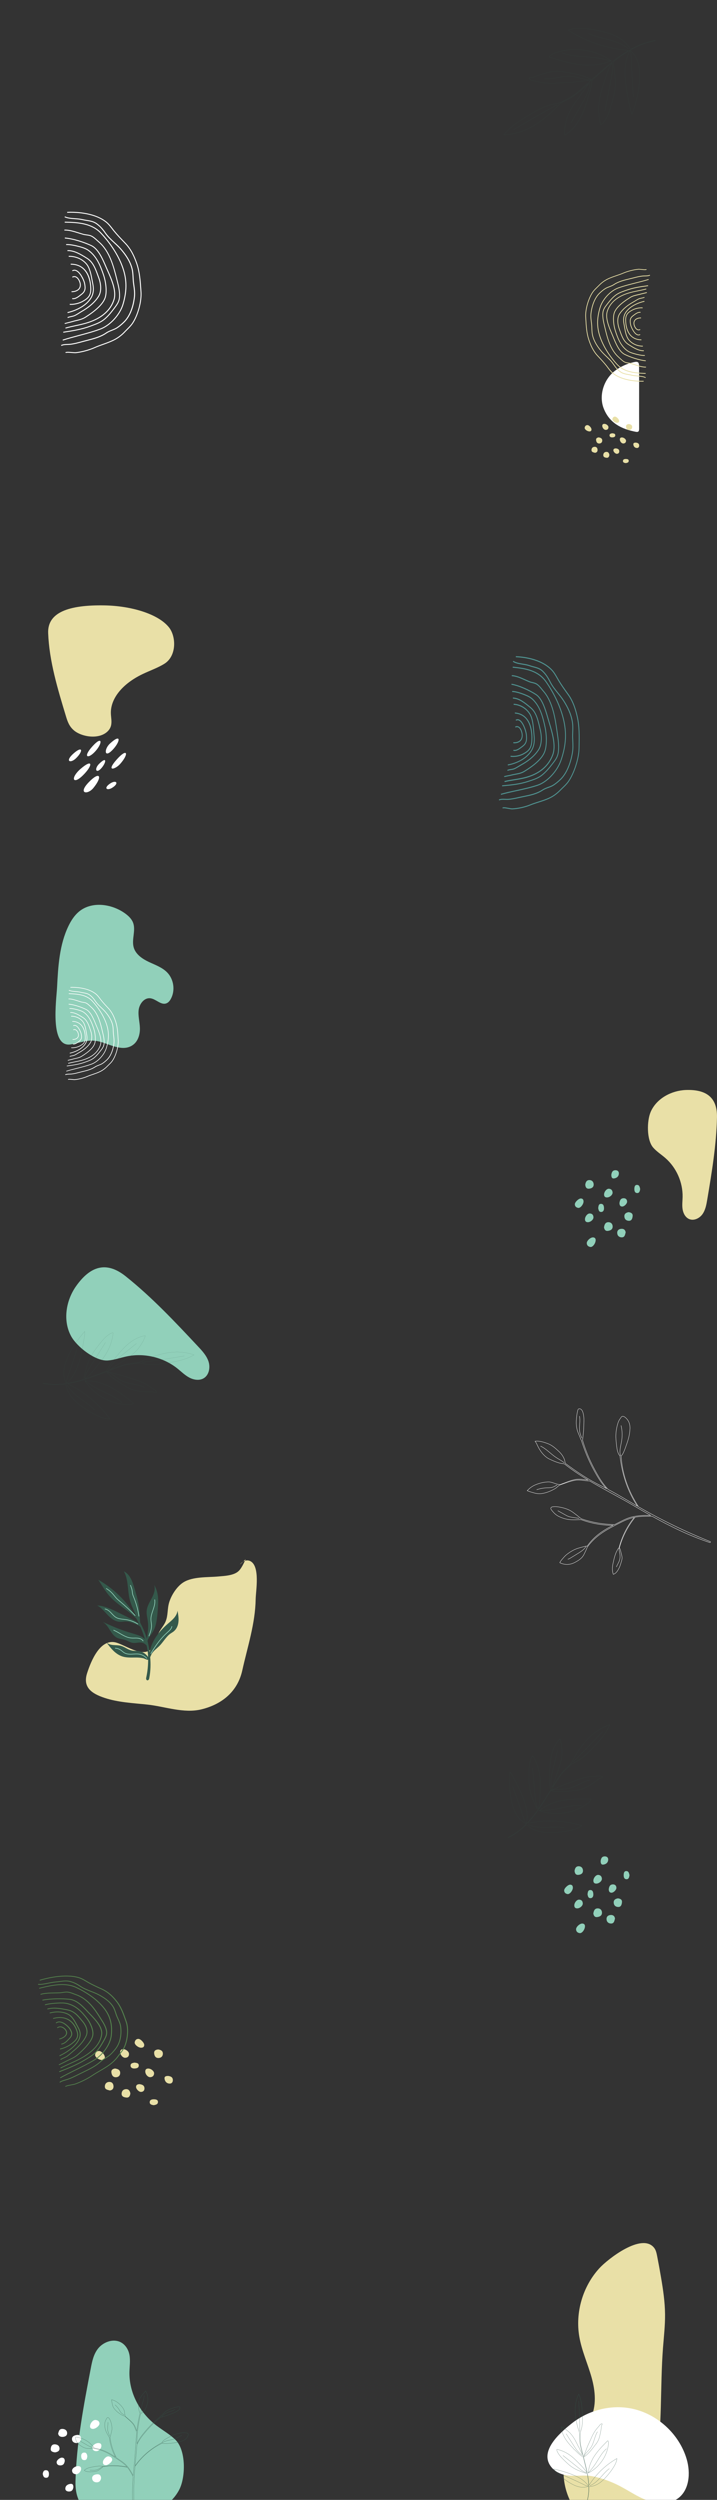 <?xml version="1.0" encoding="utf-8"?>
<!-- Generator: Adobe Illustrator 27.8.1, SVG Export Plug-In . SVG Version: 6.00 Build 0)  -->
<svg version="1.1" id="圖層_1" xmlns="http://www.w3.org/2000/svg" xmlns:xlink="http://www.w3.org/1999/xlink" x="0px" y="0px"
	 viewBox="0 0 3156.3 10992.3" style="enable-background:new 0 0 3156.3 10992.3;" xml:space="preserve">
<rect x="0" y="0" width="3156.3" height="10992.3" fill="#333333" stroke="none"/>
<style type="text/css">
	.st0{fill:#E9E0A7;}
	.st1{fill:#FFFFFF;}
	.st2{fill:#91D0BA;}
	.st3{fill:none;stroke:#34594B;stroke-width:0.778;stroke-miterlimit:10;}
	.st4{fill:#509391;}
	.st5{fill:#54824D;}
	.st6{fill:none;stroke:#34594B;stroke-width:0.25;stroke-miterlimit:10;}
	.st7{fill:none;stroke:#FFFFFF;stroke-width:1.5;stroke-miterlimit:10;}
	.st8{fill:#34594B;}
</style>
<g>
	<path class="st0" d="M696.6,9011.7c11,1.6,20.7,5.9,20.4,19c-0.3,11.5-8.2,18.3-19.3,18.6c-13.1,0.3-18.2-9.5-19.1-20.7
		C677.5,9016.7,685.6,9012.5,696.6,9011.7z"/>
	<path class="st0" d="M483.7,9192.1c-9.9-2.9-22.2-3.7-22.2-17.5c0-11.7,7.4-19.9,19.6-20.2c11.9-0.3,18,7.5,18.6,18.7
		C500.3,9183.6,495,9190.5,483.7,9192.1z"/>
	<path class="st0" d="M506.2,9095.4c11.8,1.9,22.7,5.4,22.9,19.4c0.1,11.4-7.5,18.8-18.6,19.1c-13.8,0.4-18.9-10.1-20.2-21.8
		C489.1,9101.2,496.8,9097,506.2,9095.4z"/>
	<path class="st0" d="M620.2,9004.1c-13.1-1-28.8-14.5-27.3-23.7c1.4-8.6,6.4-15.1,16.1-15.2c9.7-0.2,26.4,17.3,26,27.1
		C634.5,9002.3,627.5,9004.1,620.2,9004.1z"/>
	<path class="st0" d="M573.9,9205c-1.4,11.2-5.8,19.3-17.3,18.2c-10.4-1-21.9-3.9-21.2-17.8c0.6-11.9,8.4-19.3,20.4-19.2
		C567.8,9186.3,572.1,9195.2,573.9,9205z"/>
	<path class="st0" d="M541.6,9010.4c12-0.4,26,10.2,26.3,20.5c0.4,11.3-6.1,17.1-16.9,17.4c-10.5,0.3-21.9-13-22-24.9
		C529,9014.9,533.3,9010.7,541.6,9010.4z"/>
	<path class="st0" d="M639.5,9109.1c-0.2-8.3,3.4-13,12-13.5c12.4-0.7,27.6,11.1,26.9,21.7c-0.6,10.1-6.8,15.6-16.7,16.3
		C651.2,9134.3,639.9,9121.5,639.5,9109.1z"/>
	<path class="st0" d="M449.7,9058.1c-15,0-32.1-13-31-22.9c1-9.3,6.3-16.3,16.6-16.8c11-0.6,26.8,16.7,26.2,28.2
		C461.1,9055.6,455.2,9058,449.7,9058.1z"/>
	<path class="st0" d="M614.3,9164.2c10.6,1.6,21.5,4.4,21.7,18.7c0.1,9.2-5.2,15.1-15,15.5c-9.6,0.4-22.9-13.3-22.1-22.8
		C599.6,9166.8,606,9164.6,614.3,9164.2z"/>
	<path class="st0" d="M740.5,9128.1c10,1.5,20.1,4.6,20.4,17.9c0.2,10.2-5.5,16.8-16.1,15.7c-12.6-1.3-19.3-10.5-20.5-22
		C723.2,9129.6,731.6,9128.1,740.5,9128.1z"/>
	<path class="st0" d="M591.6,9069.5c9.2,1.2,19.1,1.6,19.3,12.2c0.2,11.3-9.7,13.3-18.7,13.7c-8.9,0.4-17.5-3.1-17.5-12.9
		C574.7,9072.1,584.5,9071.1,591.6,9069.5z"/>
	<path class="st0" d="M677.4,9256.8c-9.7-1.1-18.6-3.6-18.4-13.3c0.2-10.9,10.2-12.9,19-12.7c8.1,0.2,17.8,1.7,17.3,12.3
		C694.9,9254,684.6,9254.8,677.4,9256.8z"/>
</g>
<path class="st0" d="M2672.5,11114.6c-78.7,3.7-136.1-57.3-167.3-128.5c-34.1-77.7-34.3-173,12.4-243.9
	c24.6-37.3,60.6-66.6,81.1-106.3c28.5-55.3,22.3-122.2,5.5-182.1c-16.8-59.9-43.2-117.2-53.9-178.5
	c-18.7-106.9,14.9-221.8,88.3-301.8c36.9-40.2,187.1-158,241-89.5c7.8,9.9,10.5,22.8,13,35.2c6.4,32.7,12.4,65.4,17.9,98.2
	c8.9,52.5,16.6,105.4,17.1,158.7c0.5,49.2-5.2,98.2-9,147.2c-13.2,173-2,348.2-31.2,519.2c-9.7,56.8-24.2,113.7-53.7,163.1
	c-29.5,49.4-75.8,91-131.7,104.5C2691.8,11112.7,2682,11114.1,2672.5,11114.6z"/>
<path class="st1" d="M2777.5,10590.2c-91.5-17.6-188.6,8.7-261.2,66.3c-53.2,42.1-149.4,126.2-85.1,196.3
	c18.2,19.8,45.1,29.7,71.9,32.4c37.1,3.7,69.8-3.9,106.6,3.5c40.8,8.3,80.7,23,117.6,42.1c41.1,21.2,79.2,48.3,122.6,64.1
	s95.2,18.4,133-8.1c52-36.4,57.8-112.8,39.9-173.7C2990,10701.6,2891.6,10612.2,2777.5,10590.2z"/>
<path class="st2" d="M546.3,11077.4c-137.4,4-216.9-42.9-214-165.9c4-167.3,35.8-333.1,67.4-498.1c5.8-30.4,12.2-62,32.5-87.2
	s58.8-42,91.4-30.5c26.5,9.4,41.8,34.6,46.3,59.3c4.5,24.7,0.5,50-0.1,75.1c-1.9,88.7,43,177.4,119.4,235.7
	c27.8,21.2,59.5,38.6,83.8,62.9c46.3,46.4,44.3,162.7,16.8,217.2C749.3,11026.5,646.9,11074.4,546.3,11077.4z"/>
<g>
	<path class="st1" d="M445,10896.3c-1.7,10.1-6.2,19-19.9,18.8c-12.1-0.2-19.2-7.6-19.5-17.8c-0.3-12,10-16.7,21.7-17.6
		C439.8,10878.8,444.2,10886.2,445,10896.3z"/>
	<path class="st1" d="M255.9,10700.6c3-9.1,3.9-20.5,18.4-20.4c12.2,0,20.8,6.8,21.2,18c0.4,10.9-7.8,16.5-19.6,17.1
		C264.8,10715.8,257.6,10710.9,255.9,10700.6z"/>
	<path class="st1" d="M357.3,10721.3c-2,10.8-5.7,20.9-20.4,21.1c-12,0.1-19.7-6.9-20.1-17.1c-0.4-12.7,10.6-17.4,22.9-18.6
		C351.2,10705.5,355.6,10712.6,357.3,10721.3z"/>
	<path class="st1" d="M453,10826.1c1-12.1,15.2-26.5,24.8-25.1c9,1.3,15.8,5.9,16,14.8c0.2,9-18.1,24.3-28.4,23.9
		C454.9,10839.2,453,10832.8,453,10826.1z"/>
	<path class="st1" d="M242.4,10783.4c-11.7-1.2-20.3-5.3-19.1-15.9c1-9.5,4.1-20.1,18.6-19.5c12.5,0.5,20.2,7.8,20.2,18.8
		C262,10777.9,252.7,10781.8,242.4,10783.4z"/>
	<path class="st1" d="M446.4,10753.8c0.4,11-10.7,23.9-21.5,24.2c-11.8,0.3-17.9-5.6-18.3-15.5c-0.4-9.7,13.6-20.1,26.1-20.2
		C441.6,10742.2,446.1,10746.2,446.4,10753.8z"/>
	<path class="st1" d="M342.9,10843.8c8.7-0.2,13.6,3.1,14.1,11c0.7,11.4-11.7,25.3-22.7,24.7c-10.6-0.6-16.4-6.3-17.1-15.4
		C316.5,10854.5,329.9,10844.1,342.9,10843.8z"/>
	<path class="st1" d="M396.3,10669.3c-0.1-13.8,13.7-29.5,24-28.5c9.8,0.9,17.1,5.8,17.7,15.3c0.6,10.1-17.5,24.6-29.5,24.1
		C399,10679.7,396.5,10674.3,396.3,10669.3z"/>
	<path class="st1" d="M285.2,10820.7c-1.7,9.7-4.6,19.8-19.6,20c-9.6,0.1-15.9-4.8-16.3-13.8c-0.4-8.8,14-21,23.9-20.4
		C282.5,10807.1,284.7,10813,285.2,10820.7z"/>
	<path class="st1" d="M323,10936.7c-1.6,9.2-4.8,18.5-18.8,18.8c-10.6,0.2-17.6-5.1-16.5-14.8c1.3-11.6,11-17.7,23.1-18.9
		C321.4,10920.8,323,10928.5,323,10936.7z"/>
	<path class="st1" d="M384.5,10799.8c-1.3,8.4-1.7,17.5-12.8,17.7c-11.9,0.2-13.9-8.9-14.3-17.2c-0.4-8.2,3.3-16.1,13.6-16.1
		C381.7,10784.2,382.8,10793.2,384.5,10799.8z"/>
	<path class="st1" d="M188.1,10878.6c1.1-8.9,3.8-17.1,14-16.9c11.4,0.2,13.5,9.4,13.3,17.5c-0.2,7.4-1.8,16.3-12.9,15.9
		C191,10894.8,190.1,10885.3,188.1,10878.6z"/>
</g>
<g>
	<g>
		<path class="st3" d="M2713.5,10811.5c-12.8,7.5-25.1,15.7-36.8,24.7c-11.6,8.8-22.4,18.6-33,28.5c-14.8,15.2-28.8,31.1-40.9,48.6
			c-2.8,4.1-5.5,8.2-8.2,12.3c-0.5,0.7-0.9,1.6-1.8,1.4c-1.2-0.3-0.4-1.3-0.4-2c-0.8-14.5-2.7-28.8-5.3-43.1
			c-4.1-22.7-9.9-45-15.4-67.4c-0.3-1.3-0.5-2.5-0.8-3.8c-4-15.7-8-31.4-11.9-47.2c-0.1-0.4,0.2-0.9,0.3-1.3
			c-2.7-6-3.4-12.4-4.2-18.8c-1.5-11.9-0.9-23.9-1.3-35.8c-0.3-8.9,2.4-16.8,5.1-24.9c1.3-4.9,2.4-9.8,3.2-14.7
			c2.8-17.7,2.4-35.6,1.4-53.4c-1.1-20.3-2.2-40.6-6.8-60.5c-2.1-9-4.6-17.9-9-26.8c-1.2,2.5-2.1,4.5-3,6.5
			c-11.9,28.1-14.7,57.4-11.6,87.4c1.2,11.6,3.3,23,5.8,34.4c2.4,10.4,5.6,20.6,8.5,30.9c2.9,7.7,5.3,15.2,4.8,23.8
			c-1.1,16.3,0.2,32.6,3.9,48.6c0.3,1.2,0.2,2.6,0.4,3.8c3.1,9.7,5.1,19.7,7.4,29.6c-4.7-9.3-10-18.3-13.9-27.9
			c-4.3-6.9-7.6-14.2-11.2-21.5c-8-16.4-17.3-32-30-45.2c-7-6.8-14.7-12.8-22.5-18.7c-5.1-2.3-9.5-6.1-15.1-7.8
			c0.1,9.9,2.7,18.9,5.3,28c1.2,2.1,2.1,4.3,2.6,6.7c0.9,1.7,1.8,3.3,2.6,5c8.3,17.1,20,31.6,32.7,45.5c3.9,4.2,8.4,7.8,11.7,12.6
			c5.1,3.8,9.1,8.8,13.7,13.1c8,7.7,16.1,15.1,25.8,20.7c1.1,0.6,1.8,1.4,2.1,2.6c5.4,21.9,11.2,43.7,15.8,66.3
			c-1.9-1.2-2.5-3.1-3.5-4.5c-12.5-17.8-28.4-32.6-43.6-47.9c-11.4-11.4-23.6-21.9-37.5-30.3c-9-5.5-18.4-10-28.2-13.6
			c-1.2-0.4-2.5-0.6-3.4-1.6c-3.8-0.3-7.1-2-10.8-2.9c-6.6-1.5-6.6-1.6-4.6,5.1c0.2,0.7,0.3,1.4,0.4,2.1c1.5,2.9,2.9,5.8,4.6,8.6
			c7.2,12.4,17.3,22.2,27.4,32.1c14.3,14.1,28.9,27.6,46.9,37.1c16.1,8.5,33.2,14.5,50.4,20.1c2.3,0.8,3.3,1.9,3.7,4.3
			c2.1,12,4.1,24.1,5.1,36.3c0.4,4.7,0.7,9.4,1,14.9c-1-0.9-1.4-1.1-1.7-1.5c-12.6-17.5-29.4-30-48.5-39.4
			c-28.6-14.1-59.1-22.8-89.6-31.1c-4.5-1.2-9.1-2.3-14.6-2.6c25.7,28.6,53.9,52.7,87.8,69.3c20.5,10,41.8,14.2,64.2,6.9
			c1.7-0.6,2.3,0,2.4,1.7c0.1,1.6-0.7,3.4,0.7,4.8c-1.4,0.7-0.6,1.9-0.6,2.9c-0.2,15.2-1.6,30.4-5,45.2c-1.3,5.4-2.8,10.8-4.2,16.3
			c0.5-0.1,0.9-0.3,1.4-0.4c-0.5-0.9,0.1-1.6,0.3-2.3c5.9-18.9,8.5-38.3,8.7-58.1c0-1.2,0.6-2.5-0.5-3.5c1-0.6,0.7-1.6,0.5-2.4
			c-0.5-2.8,0.8-3.6,3.3-3.7c16.4-0.9,30.7-7.2,44.1-16.3c6.1-4.2,11.5-9.2,17.2-14c0.4-0.4,0.7-0.9,1.1-1.3
			c18.3-19.3,35.4-39.6,48.1-63.1c4.8-8.8,8-18.2,9.5-28.1C2714.7,10810.4,2714.1,10811.1,2713.5,10811.5z"/>
		<path class="st3" d="M2587.2,10754.9c-5.6,14.6-11.3,29.1-16.9,43.7c-0.3,0.9-0.7,1.8-0.8,2.7c0,0.6,0.3,1.5,0.7,1.9
			c0.7,0.6,1.2-0.3,1.7-0.6c2.6-1.9,5.2-3.9,7.9-5.9c1.2-1.5,2.7-2.7,4.3-3.7c14.4-13.6,26.5-29.2,38.2-45c0.7-0.9,1.4-1.9,2.7-2.2
			c-0.7-1.3,0.4-1.9,1-2.7c7.1-9.4,11.3-20.1,14.1-31.5c2.4-9.8,4.4-19.8,6-29.7c0.8-5.1,0.8-10.7,2.1-15.7c0.8-2.8,3.2-5.7,2.6-8.7
			c-7.4-0.3-10.9,6.7-14.9,11.5c-5.3,6.4-10.9,12.2-15.6,19.1c-7.4,10.8-13.3,22.5-18.4,34.6
			C2597.3,10733.5,2592.1,10744.1,2587.2,10754.9z"/>
		<path class="st3" d="M2610.8,10807.7l0.3,0.2c0,0,0,0,0,0c0,0,0,0,0,0L2610.8,10807.7z"/>
		<path class="st3" d="M2613.5,10804c-0.5,1.4-1.3,2.7-2.4,3.9c-5,9.8-10.2,19.5-13.8,30c-3.7,10.6-6.3,21.4-7.2,32.5
			c-0.1,1.2-0.1,2.3-0.8,3.5c5.1-1.9,9.4-4.7,13.8-7.4c10.2-6.4,19.2-14.2,28-22.3c0.4-0.5,0.7-0.9,1.1-1.4
			c26.3-27.6,42.6-60,46.6-98.2c-0.2-3.6-0.4-7.2-1.7-10.7c-0.7-2-1.5-2.3-3.1-0.7c-3.5,3.6-7.1,7.1-10.6,10.7
			C2645.1,10762.5,2627.6,10781.9,2613.5,10804z"/>
	</g>
	<path class="st3" d="M2571.1,10799.9c7.1-14.4,20.9-24.4,29.9-37.7c14.2-20.9,15.8-48.2,29.2-69.7"/>
	<path class="st3" d="M2589.1,10874.1c8.5-9.5,17-19,24.5-29.3c19-25.8,32.1-56.6,56.3-77.6"/>
	<path class="st3" d="M2596.2,10930c18-6.8,32.6-20.3,45.6-34.5c13-14.1,25.2-29.3,40.6-40.9"/>
	<path class="st3" d="M2591.6,10931.5c-6.8,0.7-13.3-2.4-19.4-5.4c-31.5-15.4-63.3-29.9-95.6-43.6"/>
	<path class="st3" d="M2585.1,10873.7c-13.5-2.3-24.9-11.2-35.7-19.8c-23.7-19-47.5-37.9-71.2-56.9"/>
	<path class="st3" d="M2566.2,10797.5c-13.9-7.2-24.2-19.6-33.1-32.4c-3.7-5.4-7.3-10.9-10.8-16.5c-10-15.7-20-31.4-30-47"/>
	<path class="st3" d="M2552.5,10691.3c-0.7-44.7-2.3-89.4-5-134.1"/>
</g>
<g>
	<path class="st3" d="M826.6,10699.6c-2.3-1.6-7.5-1.8-10.5-2.3c-8.2-1.4-17.1,0.2-25.2,1.7c-15.1,2.8-28.3,7.6-41.5,14.6
		c-9.1,4.8-19.4,9.9-27.4,16c-3.5,2.7-7.6,6.7-9.1,10.7c-48.2,26.4-88.9,59.3-118.3,102c0.1-1.6,0.3-3.2,0.4-4.8
		c2.8-28.8,6.1-57.5,7.6-86.4c8.3-21.5,24.4-41.2,39.5-59.1c19.1-22.7,40.7-43.5,64.7-62.3c4.1-1,7.9-2.4,12.1-3.6
		c7-2.1,13.8-4.3,20.7-6.7c4.6-1.6,9.1-3.5,13.7-5.3c5.9-2.3,12.3-4.4,17.9-7.3c6.2-3.2,25.8-13.2,19.8-22.4
		c-1.6-2.5-4.2-2.1-6.9-1.7c-9.5,1.7-18.6,4.5-27.7,7.5c-12.3,4.1-24.7,10.5-33.7,19.1c-4,3.8-7.9,7.6-11.9,11.4
		c-1.8,1.7-4.3,3.5-5.4,5.7c-0.2,0.1-0.4,0.2-0.6,0.3c-23.9,19.6-46.1,40.6-65.4,63.8c-14,16.8-28.3,34.8-36.6,54.5
		c0.2-5.6,0.4-11.2,0.5-16.8c0.5-39,6.9-76,15.5-114.1c2.9-2.6,7.5-4.8,10.3-7.5c6.8-6.5,11.3-13.5,14.4-22c4.3-12,8.7-24.3,7.6-37
		c-1-10.8-3.1-25.2-10.4-34.3c-1.7,3.3-4.3,6.1-6.9,8.9c-4.9,5.2-9.2,10.1-13,16c-6.2,9.5-10.9,20.5-11,31.6
		c-0.1,9.8,0.3,19.5,2.3,29.2c0.9,4.4,2.6,8.4,4.1,12.6c0.1,0.2,0.1,0.3,0.1,0.5c0,0,0,0,0,0c-6.8,25.6-10.9,51.3-13.8,77.1
		c-4.7-11.2-8-22.9-16.1-32.6c-9.7-11.5-22.8-20.9-34.2-31c-1.5-3-2.6-8.4-2.7-9.3c-1.3-7-1.2-15.2-4.6-21.6
		c-6.2-11.5-15.9-21.9-26.8-30.3c-7.5-5.8-17.2-10.4-26.7-12.8c0.5,1.7,0.3,3.7,0.4,5.5c0.3,3.5,1.2,7,1.8,10.5
		c1.3,8.1,3.5,15.7,8.7,22.6c8.1,11.1,20.4,21,32.9,28.3c4.3,2.5,9.4,3.5,13.8,5.9c1,0.5,1.9,1.3,2.9,1.9
		c11.4,10.5,24.8,21.1,33.9,33.1c7.9,10.4,9.8,23.1,15.8,34.3c0.1,0.2,0.3,0.3,0.5,0.4c-4.8,45.1-6,90.6-10.6,136.1
		c-1.9,18.3-3.6,36.6-5,55.1c-7.9-14.7-16.2-29.3-27.5-42.3c-12.4-14.2-28.5-23.4-44.3-34.5c-0.6-0.4-1.3-0.9-1.9-1.3
		c-14.9-28.6-24.1-57.5-28.2-88.8c0.8-4.6,2.4-9.3,3.5-13.9c1.5-6.1,3.1-12.4,4.2-18.6c1.4-8.5,0.3-18.9-1.7-27.3
		c-1.6-6.5-3.6-13.7-7-19.6c-1.6-2.8-4.1-8.4-8.2-8.9c-3.7-0.5-5.8,3.7-7.1,6.1c-4.5,8.1-7.3,15.5-7.3,24.6
		c0,12.2,2.3,23.2,7.7,34.4c3.8,8.1,8.5,15.6,13,23.3c3,29.7,11.9,58.6,26.5,85.5c-28.4-19.3-56.3-34-92.8-39.4
		c-1-2.5-3.2-4.9-5.1-6.8c-4.1-4.4-8.4-8.8-12.7-13c-8.7-8.5-20.2-15.2-31.6-20.4c-5.4-2.5-11.7-4.1-17.6-5.6
		c-4.7-1.1-11.3-3.1-16.2-2.6c-0.1,15,7.2,27.8,21.1,37c11,7.2,21.5,13.2,35.7,13.2c7.9,0,16.1,0.4,24-0.5c0.1,0.1,0.2,0.2,0.3,0.2
		c39.1,6.6,67.3,22.8,97.7,43.1c0.1,0.1,0.3,0.2,0.4,0.3c2.2,1.5,4.4,3,6.7,4.5c15.3,10.4,29.3,19.8,40.8,33.2
		c-35.4-7.3-70.8-7.8-106.5-1.9c0,0,0,0-0.1,0c-0.1-0.1-0.2-0.3-0.4-0.4c-2.1-1.2-5.4-1-7.7-1.2c-4.8-0.4-9.5-0.3-14.3,0.2
		c-9.3,0.8-18.5,2.7-27.6,4.5c-11,2.1-23.8,6.2-31.4,13.8c5.5,5,12.6,6.2,20.6,6.7c7.7,0.5,15-0.2,22.6-1.3c6-0.9,12.4-1.2,17.5-4.3
		c5.5-3.4,10.7-7.5,15.9-11.2c1.3-1,5.6-3.7,5.5-5.8c35.8-5.6,71.7-4.5,107.1,2.8c0.2,0,0.3,0,0.5-0.1c0.6,0.7,1.2,1.4,1.8,2.2
		c9.4,12.2,16.6,25.6,23.6,39c-4.2,57.7-5.2,116,2.9,173.1c0.3,1.8,3.4,1.9,3.3,0c-5.1-72.9-4.4-145,2.2-217.8
		c29.4-42.2,70-79,120-102.4c3,1.2,8.8,1.7,11.5,1.7c10.9,0,21.7-1.2,32.5-2.3c15.7-1.5,30.2-4.2,44.8-9.7
		c11.9-4.5,20.7-12.1,24.5-23.2C828.6,10707.4,829.9,10701.9,826.6,10699.6z"/>
	<path class="st3" d="M712,10626.1c5.1-6.4,11.9-11.8,19.7-15.6c12.6-6.3,27.8-8.6,39.1-16.6"/>
	<path class="st3" d="M713.7,10742.1c11.6-9.5,28.7-11.2,43.9-15c15.4-3.9,29.9-10.6,42.4-19.5"/>
	<path class="st3" d="M452.2,10846.7c-3.1,0.2-5.6,2-8,3.7c-7.1,5-15.1,9.5-24.1,10.9c-8,1.2-16.2-0.2-24.3,0.4"/>
	<path class="st3" d="M412.7,10762.6c-11.8-1.3-22.1-7.2-32-12.9c-7.2-4.2-14.4-8.3-21.7-12.5c-2.4-1.4-4.9-2.8-6.4-5"/>
	<path class="st3" d="M482.7,10712.7c-1.9-5.4-3.7-10.9-5.6-16.3c-1.2-3.6-2.5-7.2-3-10.9c-0.7-4.5-0.3-9,0-13.6
		c0.5-7,1.1-14,1.6-21"/>
	<path class="st3" d="M547.5,10619.3c-6.2-3.7-12.6-7.5-16.6-13c-1.5-2-2.6-4.3-3.8-6.4c-5.2-9.4-12.2-18.1-20.6-25.6"/>
	<path class="st3" d="M619.2,10611.1c2.6-9,2.6-18.5,4.2-27.7c3-17.1,11.1-33.5,11.1-50.8"/>
</g>
<g>
	<path class="st4" d="M2211.2,3552.3c2.8-4.2,12.4-2.7,28,0.1c6.5,1.2,12.7,2.3,15.8,2.2c25.5-1.2,55.8-7.9,79.1-17.5
		c12.1-5,24.7-8.9,36.9-12.8c17.1-5.4,34.7-11,50.9-19.2c15.5-7.9,29.8-18.5,42.5-31.6c3.4-3.5,7.1-7.1,10.9-10.7
		c8.7-8.4,17.7-17.1,24.3-26.2c25.5-35.5,46.8-100.9,47.5-145.9l0.2-11.2c0.7-41.6,1.4-84.7-7.4-124.5
		c-6.5-29.3-16.9-67.1-39.9-99.1l-3.3-4.6c-13.5-18.8-27.5-38.3-39.5-58.5c-2.1-3.5-4.1-7-6.1-10.5c-6.7-11.8-13.7-24-22.8-33.7
		c-48.4-51.6-132.9-57.9-157.6-58.7l0.2-4.5c25.1,0.7,110.7,7.1,160.1,59.8c9.4,10.1,16.5,22.5,23.4,34.5c2,3.5,4,7,6,10.4
		c11.9,20,25.8,39.4,39.3,58.1l3.3,4.6c23.4,32.7,34,71,40.6,100.8c9,40.4,8.2,83.8,7.5,125.7l-0.2,11.2
		c-0.7,45.8-22.4,112.6-48.4,148.7c-6.8,9.5-15.9,18.3-24.8,26.8c-3.7,3.6-7.4,7.2-10.8,10.6c-13,13.4-27.7,24.4-43.5,32.4
		c-16.5,8.4-34.3,14-51.5,19.5c-12.1,3.8-24.7,7.8-36.6,12.7c-23.6,9.7-54.4,16.5-80.2,17.7c-3.5,0.2-9.9-1-16.6-2.2
		c-7.8-1.4-22.4-4.1-24.3-1.9L2211.2,3552.3z"/>
	<path class="st4" d="M2259.5,3268l0.4-4.4c11.7,1.2,22.7-2.1,29.3-8.8c5-5,7.6-11.8,7.8-20.1c0.3-11.7-5.1-28.4-13.5-34.7
		c-4.3-3.2-9.1-3.6-14.2-0.9l-1.6-4.1c6.3-3.2,12.5-2.8,17.9,1.3c9.8,7.3,15.5,25.7,15.2,38.5c-0.2,9.6-3.3,17.5-9.1,23.4
		C2284.3,3265.8,2272.5,3269.4,2259.5,3268z"/>
	<path class="st4" d="M2259.6,3301.2l1-4.3c12.1,3.3,24.9-6.6,35.2-14.5c1.4-1.1,2.8-2.2,4.1-3.2c16.1-12,17.7-25.6,15.1-49.5
		c-1.5-13.8-13.2-51-29.1-60.5c-4.8-2.9-9.5-2.9-14.2-0.2l-1.7-4c5.9-3.4,11.9-3.4,17.8,0.2c16.8,10,29.3,47.4,31.1,63.8
		c2.7,25.3,0.9,40.6-16.9,53.9c-1.3,1-2.7,2-4.1,3.1C2287,3294.4,2273.4,3304.9,2259.6,3301.2z"/>
	<path class="st4" d="M2247.3,3327.5l0.6-4.4c17.1,2.5,37.8-1.1,54-9.6c24.2-12.6,36-24.5,37.4-58.2c1.5-33.6-2.6-112.4-73-118
		l0.3-4.4c51.9,4.2,79.9,48.9,76.6,122.6c-1.6,35.8-14.6,49.1-39.7,62.1C2286.6,3326.3,2265.1,3330.1,2247.3,3327.5z"/>
	<path class="st4" d="M2235.3,3361.4c31.7-5.6,62.5-19.9,82.4-38.3c26.5-24.3,35.6-49.8,31.6-88.1c-0.5-5-1-10.4-1.4-16
		c-2.2-26-4.9-58.3-16.9-77.9c-15.1-24.6-41.2-40.4-70-42.1l0.3-4.5c29.9,1.8,57.2,18.2,72.9,43.9c12.5,20.5,15.3,53.5,17.5,80
		c0.5,5.6,0.9,11,1.4,15.9c4.2,40.1-5.4,66.8-33.1,92.2c-20.5,18.8-52,33.4-84.3,39.2L2235.3,3361.4z"/>
	<path class="st4" d="M2233.1,3385.6c4.5-2.3,10.3-3.2,15.9-4.1c5.1-0.8,10.4-1.6,14.7-3.5c6.6-2.9,13.4-7,19.9-11
		c3.9-2.4,7.9-4.8,11.9-7c22.7-12.5,53.9-33.8,73.8-64.6c12.7-19.7,15.3-52.2,6.9-86.7c-0.9-3.6-1.8-7.3-2.6-11.1
		c-7.4-31.6-15.1-64.3-38.5-83.6l-2.9-2.4c-22-18.2-46.9-38.8-74.4-40l0.2-4.5c28.7,1.2,54.1,22.3,76.5,40.9l2.9,2.4
		c24.4,20.2,32.3,53.7,39.9,86c0.9,3.7,1.7,7.4,2.6,11c8.7,35.9,5.9,69.7-7.5,90.6c-20.4,31.6-52.2,53.4-75.3,66
		c-3.8,2.1-7.8,4.5-11.7,6.9c-6.7,4.1-13.6,8.3-20.4,11.3c-4.7,2.1-10.2,2.9-15.6,3.7c-5.6,0.9-10.8,1.7-14.8,3.7L2233.1,3385.6z"/>
	<path class="st4" d="M2218.6,3413.8c1-1.3,4-2.1,18.9-4.9c5-1,9.8-1.9,12.2-2.6c6.5-1.8,12.9-2.9,19.1-4.1
		c13.4-2.5,26.1-4.8,38.9-12.7c50.3-30.7,79.3-59.1,88.9-86.7c9.5-27.3,7.7-72.8,1.2-103.6c-9.9-46.1-21.3-90.1-52.8-121.1
		c-10.9-10.7-24.5-16.7-37.6-21.8c-12.6-5-36.2-13.4-52.8-13.6l0.1-4.5c17.1,0.3,41.2,8.8,54,13.8c13.4,5.3,27.4,11.4,38.8,22.6
		c32.2,31.9,44.3,78.4,54,123.4c6.7,31.5,8.5,78.1-1.3,106.3c-10,28.7-39.6,57.8-90.8,89.1c-13.4,8.2-26.4,10.6-40.1,13.1
		c-6.1,1.1-12.4,2.3-18.8,4c-2.6,0.7-7.4,1.6-12.5,2.6c-6.2,1.2-15.5,3-16.9,3.8L2218.6,3413.8z"/>
	<path class="st4" d="M2220.7,3434.4c13.3-3.3,27.6-5.6,42.7-8c17.7-2.9,35.9-5.8,52.5-10.5c58.7-16.5,97.6-49.5,115.6-98
		c14.6-39.4-2.8-96.8-15.4-138.8c-1.1-3.6-2.2-7.1-3.1-10.5c-1-3.4-2.1-7.1-3.2-10.8c-10.3-35.6-24.4-84.4-51.5-102
		c-27-17.5-72-39-106.9-44.9l0.6-4.4c35.5,6,81,27.8,108.3,45.5c28.4,18.4,42.8,68.1,53.3,104.4c1.1,3.8,2.1,7.4,3.2,10.8
		c1,3.4,2.1,6.8,3.1,10.5c12.9,42.6,30.5,101,15.3,142c-18.5,49.9-58.3,83.8-118.3,100.7c-16.8,4.7-35.2,7.7-52.9,10.6
		c-15,2.4-29.2,4.7-42.4,8L2220.7,3434.4z"/>
	<path class="st4" d="M2210.4,3453.2l3.6-0.3c38.2-3.5,74.3-6.9,112.5-19.7l6.1-2c19.4-6.4,37.7-12.5,54.4-26.4
		c17.2-14.4,29.9-30,43.5-47.5l0.6-0.8c13-16.8,22.5-28.9,25.1-51.7c3-26.3-0.8-52.6-4.5-78.1l-1.2-8.4
		c-7.8-54.8-18.4-129.9-58.9-176.6c-2.2-2.6-4.5-5.3-6.8-8.2c-7.3-9-14.8-18.2-23.3-23.5c-5.4-3.4-12.1-5-18.5-6.5
		c-4.6-1.1-9.3-2.2-13.6-3.9c-5.4-2.2-11.1-4.8-17.2-7.5c-19.3-8.7-41.1-18.5-59.3-18.8l0.1-4.5c18.9,0.3,41.1,10.3,60.6,19.1
		c6.1,2.7,11.8,5.3,17.1,7.5c4.1,1.6,8.4,2.7,13,3.7c6.7,1.6,13.7,3.2,19.6,6.9c9,5.7,16.7,15.2,24.2,24.4c2.3,2.8,4.5,5.5,6.7,8.1
		c41.4,47.7,52.1,123.5,60,178.9l1.2,8.3c3.7,25.8,7.6,52.4,4.5,79.4c-2.8,24.2-12.5,36.7-26.1,54.1l-0.6,0.8
		c-13.7,17.7-26.6,33.5-44.1,48.2c-17.3,14.4-35.9,20.6-55.6,27.1l-6.1,2c-38.6,13-74.9,16.3-113.3,19.9l-3.6,0.3L2210.4,3453.2z"/>
	<path class="st4" d="M2204.7,3490.6c22.4-6.4,46-11.5,68.9-16.4c30.7-6.7,62.4-13.6,92.5-23.6c41.9-14,85.8-61.2,102.2-109.6
		c22-65.1,24.9-119,9.7-180.2c-13.2-53.3-40.1-110.6-75.6-161.4c-34.1-48.7-88.3-57.9-145.6-63.6l0.4-4.4
		c58.1,5.8,113.2,15.1,148.2,65.2c35.8,51.2,62.9,109.1,76.3,162.9c15.4,62.2,12.5,116.9-9.9,183c-16.8,49.6-61.8,97.9-104.8,112.3
		c-30.2,10.1-62.1,17.1-92.8,23.7c-22.8,4.9-46.3,10.1-68.6,16.4L2204.7,3490.6z"/>
	<path class="st4" d="M2196,3515.7c8-4.1,18-3.7,27.7-3.2c4.1,0.2,8,0.4,11.6,0.2c15.6-0.7,31.6-4.2,47-7.7c3.2-0.7,6.5-1.4,9.7-2.1
		c4.3-0.9,8.7-1.8,13.1-2.7c28.3-5.8,57.6-11.8,82.4-28.2c8.6-5.7,17.3-8.8,25.7-11.9c4.5-1.6,9.1-3.3,13.6-5.3
		c13.9-6.2,30.4-20.8,38.9-29c35.5-33.9,48.5-93.1,52.4-117c2.9-17.5,2.1-35.3,1.3-52.5c-0.2-4-0.4-8.1-0.5-12.1
		c-0.3-8.6,0-17.2,0.3-25.6c0.5-13.4,0.9-27.2-1-40.5c-5.6-38.8-23-70.4-37.5-93.7c-7.9-12.6-17.3-24.2-26.3-35.4
		c-12.1-15-24.7-30.5-34-48.8c-9.6-18.8-18.4-33.3-32.9-47.2c-11.5-11.1-25.2-14.7-39.7-18.6c-5.7-1.5-11.7-3.1-17.4-5.2
		c-8.9-3.2-19.5-4.9-29.8-6.6c-15.5-2.5-31.4-5.1-42.9-12.8l2-3.9c10.9,7.2,26.5,9.8,41.5,12.2c10.4,1.7,21.2,3.5,30.4,6.8
		c5.6,2,11.5,3.6,17.2,5.1c14.3,3.8,29,7.7,41.3,19.5c14.9,14.3,24.2,29.7,33.7,48.4c9.1,17.9,21.5,33.2,33.5,48.1
		c9.1,11.3,18.6,23,26.6,35.8c14.8,23.6,32.5,55.8,38.2,95.5c2,13.7,1.5,27.8,1,41.4c-0.3,8.3-0.6,16.9-0.3,25.3
		c0.1,4,0.3,8,0.5,12.1c0.8,17.5,1.6,35.5-1.4,53.5c-4,24.4-17.3,84.8-53.8,119.7c-8.8,8.3-25.6,23.3-40,29.7
		c-4.7,2.1-9.3,3.8-13.9,5.4c-8.6,3.1-16.8,6-24.9,11.5c-25.4,16.8-55.1,22.9-83.7,28.7c-4.4,0.9-8.7,1.8-13,2.7
		c-3.2,0.7-6.4,1.4-9.7,2.1c-15.6,3.4-31.7,7-47.6,7.7c-3.8,0.2-7.9,0-11.9-0.2c-9.2-0.4-18.8-0.8-25.9,2.8L2196,3515.7z"/>
</g>
<g>
	<path class="st1" d="M493.6,3464.1c32.9-20.2,18.1-37.5-10.2-17.9C455.3,3465.8,470.7,3478.1,493.6,3464.1z"/>
	<path class="st1" d="M529.5,3358.5c-22.7,25.8-64.4,36.2-16.5-17.9C560.8,3286.5,569.1,3313.4,529.5,3358.5z"/>
	<path class="st1" d="M411,3464.9c-25.2,30.9-69.6,25.9-20.3-25.3C440,3388.4,453,3413.6,411,3464.9z"/>
	<path class="st1" d="M436.5,3358.5c-21.8,21.4-14.5,44.9,7.8,21.4C466.5,3356.6,474.6,3321.1,436.5,3358.5z"/>
	<path class="st1" d="M483.8,3269.8c-25.5,23.5-25.7,65.3,10,29.3C529.5,3263,536.9,3220.7,483.8,3269.8z"/>
	<path class="st1" d="M420.1,3303c-32.6,36.5-57.5,27.7-13.3-21.2C451,3232.8,452.8,3266.5,420.1,3303z"/>
	<path class="st1" d="M334.6,3334.2c-24.9,24.2-50.3,13.6-10.5-21.4C363.9,3277.7,367.4,3302.3,334.6,3334.2z"/>
	<path class="st1" d="M354.9,3380.7c-46.1,39.8-34.9,73,10,28.7C409.8,3365.2,409.8,3333.3,354.9,3380.7z"/>
</g>
<g>
	<path class="st5" d="M286.4,9174.7c1.7-3.7,11.7-5.8,28-8.9c6.8-1.3,13.2-2.5,16.3-3.6c25-9,53.5-23.2,74.2-37.1
		c10.8-7.2,22.3-14,33.5-20.5c15.6-9.1,31.7-18.5,45.8-29.3c13.4-10.3,24.9-22,34.2-35c2.5-3.4,5.2-7,8.1-10.7
		c6.5-8.5,13.2-17.2,17.4-25.5c16.3-32.1,20.6-83,9.7-113.6l-2.7-7.6c-10-28.3-20.4-57.6-39.4-81.6c-14-17.7-34.1-39.8-65.2-54
		l-4.4-2c-18.3-8.4-37.3-17-54.4-26.8c-2.9-1.7-5.8-3.4-8.7-5.1c-9.7-5.8-19.8-11.8-31.3-15.4c-61.5-19.3-147.2,3.5-172,10.9l-1-3.1
		c25.1-7.5,112.1-30.6,174.8-10.9c12,3.8,22.2,9.9,32.1,15.8c2.9,1.7,5.8,3.4,8.7,5.1c17,9.7,35.9,18.3,54.1,26.6l4.5,2
		c31.8,14.5,52.2,37,66.4,54.9c19.3,24.4,29.8,53.9,39.8,82.4l2.7,7.6c11.1,31.1,6.7,83.1-9.9,115.8c-4.3,8.6-11.2,17.4-17.8,26
		c-2.8,3.6-5.5,7.2-8,10.6c-9.5,13.2-21.3,25.3-35,35.8c-14.3,11-30.5,20.4-46.3,29.6c-11.1,6.5-22.6,13.2-33.2,20.3
		c-21,14.1-49.9,28.5-75.3,37.6c-3.5,1.3-10.1,2.5-17.1,3.8c-8.2,1.5-23.4,4.4-24.6,6.5L286.4,9174.7z"/>
	<path class="st5" d="M261.4,8967.4l-0.7-3.1c12-2.9,22.1-8.7,27-15.3c3.6-5,4.5-10.4,2.6-16c-2.7-8-12.4-17.5-22.4-19.1
		c-5.1-0.8-10,0.5-14.4,3.9l-2.6-2.2c5.4-4.2,11.7-5.9,18.2-4.9c11.6,1.8,22.1,12.4,25.1,21.1c2.3,6.5,1.2,12.8-3.1,18.7
		C285.5,8958,274.7,8964.2,261.4,8967.4z"/>
	<path class="st5" d="M270,8989.8l-0.2-3.2c12.9-1.7,23.1-12.4,31.3-21.1c1.1-1.2,2.2-2.4,3.3-3.5c12.9-13.3,11.1-22.9,2.3-38.3
		c-5-8.8-26.2-30.2-44.5-31.5c-5.5-0.4-10.2,1.1-14.2,4.4l-2.7-2.1c5-4.2,11-6.1,17.8-5.6c19.3,1.4,41.4,22.6,47.4,33.1
		c9.2,16.2,11.3,27.1-3,41.8c-1.1,1.1-2.1,2.2-3.3,3.4C295.5,8976.5,284.7,8987.9,270,8989.8z"/>
	<path class="st5" d="M264.5,9011.5l-0.6-3.2c17.7-3.8,37.3-12.9,51.3-23.8c20.8-16.2,29.5-28,22.3-51.3
		c-7.2-23.1-31.5-75-103.1-56.2l-0.8-3.1c52.8-13.8,92.1,7.4,107.8,58.2c7.6,24.7-2,37.8-23.6,54.6
		C303.4,8998.1,282.9,9007.6,264.5,9011.5z"/>
	<path class="st5" d="M261.3,9038.2c30.1-14,57.1-33.5,72.2-52.2c20.1-24.9,22.7-45,8.8-69.6c-1.8-3.2-3.6-6.7-5.6-10.3
		c-8.9-16.8-19.9-37.8-36.8-47.1c-21.3-11.8-51.4-14-80.5-6l-0.9-3.1c30.3-8.4,61.6-6,83.9,6.3c17.8,9.8,29,31.2,38,48.3
		c1.9,3.6,3.7,7.1,5.5,10.3c14.4,25.7,11.8,46.8-9.3,72.8c-15.5,19.2-43.2,39.2-73.9,53.5L261.3,9038.2z"/>
	<path class="st5" d="M265.4,9055.2c3.9-3,9.5-5.5,14.8-7.8c4.9-2.2,9.9-4.4,13.7-7c5.8-4.1,11.5-9,17-13.8c3.3-2.9,6.7-5.8,10-8.5
		c19.4-15.7,45-40,56.9-67.2c7.6-17.4,1.8-40.1-15.4-60.7c-1.8-2.2-3.6-4.4-5.5-6.6c-15.5-18.9-31.6-38.5-59.8-44.1l-3.5-0.7
		c-26.6-5.2-56.6-11.2-84.4-3.2l-0.9-3.1c28.9-8.4,59.6-2.3,86.7,3l3.4,0.7c29.5,5.8,46,25.8,61.9,45.2c1.8,2.2,3.6,4.4,5.4,6.6
		c17.9,21.4,23.8,45.1,15.8,63.5c-12.2,27.9-38.3,52.7-58,68.7c-3.3,2.7-6.6,5.6-9.9,8.4c-5.6,4.9-11.4,9.9-17.4,14.1
		c-4.2,2.9-9.4,5.2-14.5,7.5c-5.3,2.4-10.3,4.6-13.8,7.3L265.4,9055.2z"/>
	<path class="st5" d="M258.1,9078.9c0.7-1.2,3.5-2.7,17.5-9.4c4.7-2.3,9.2-4.4,11.5-5.6c6-3.3,12.1-6.1,17.9-8.9
		c12.7-6,24.8-11.6,35.5-21c42.1-36.8,63.8-65.3,66.2-87c2.4-21.4-11-51.6-25.5-70.2c-21.7-27.9-44.4-53.9-83.7-64.8
		c-13.6-3.8-28.7-3.4-43-2.7c-13.8,0.7-39.5,2.6-56,7.7l-1-3c17.1-5.3,43.3-7.3,57.3-8c14.7-0.7,30.3-1.1,44.5,2.8
		c40.3,11.2,64.3,38.7,85.5,66c14.8,19.1,28.5,50,26,72.1c-2.5,22.5-24.6,51.7-67.5,89.1c-11.2,9.8-23.5,15.6-36.6,21.7
		c-5.8,2.7-11.8,5.5-17.7,8.7c-2.4,1.3-6.9,3.5-11.7,5.8c-5.9,2.8-14.7,7-15.8,8L258.1,9078.9z"/>
	<path class="st5" d="M265.6,9092.1c12.4-6.5,26-12.6,40.4-19.1c16.8-7.6,34.3-15.4,49.6-23.9c54.2-30,84.5-64.6,89.9-103.1
		c4.4-31.2-27.6-64.4-51-88.7c-2-2.1-4-4.1-5.8-6.1c-1.9-2-3.9-4.1-5.9-6.3c-19.4-20.7-46-49.1-77.6-52.3
		c-31.4-3.2-81.7-3.3-118,3.9l-0.5-3.2c36.8-7.3,87.8-7.2,119.5-4c33,3.3,60.1,32.2,79.9,53.4c2.1,2.2,4,4.3,5.9,6.3
		c1.9,1.9,3.8,4,5.8,6c23.8,24.6,56.3,58.4,51.8,90.8c-5.6,39.6-36.5,75.2-91.9,105.8c-15.5,8.6-33,16.5-50,24.1
		c-14.3,6.5-27.9,12.5-40.2,19L265.6,9092.1z"/>
	<path class="st5" d="M260.1,9108.1l3.5-1.4c37.2-14.6,72.3-28.5,107-49.3l5.6-3.3c17.6-10.5,34.3-20.5,47.3-35.2
		c13.5-15.2,22-29.8,31.1-46l0.4-0.7c8.7-15.5,14.9-26.7,11.7-42.9c-3.7-18.7-14.3-35.2-24.6-51.2l-3.3-5.2
		c-21.8-34.5-51.8-81.7-104.1-100.2c-2.9-1-5.8-2.2-8.9-3.3c-9.6-3.7-19.4-7.5-29.2-8.4c-6.3-0.6-13.3,0.5-20.1,1.6
		c-4.8,0.7-9.8,1.5-14.5,1.7c-5.9,0.3-12.3,0.3-19.1,0.4c-21.4,0.3-45.7,0.7-63.9,6.3l-1-3c18.9-5.8,43.6-6.2,65.3-6.5
		c6.7-0.1,13.1-0.2,19-0.4c4.5-0.2,9.1-0.9,14-1.7c7.1-1.1,14.4-2.2,21.3-1.6c10.4,0.9,20.6,4.9,30.4,8.7c3,1.2,5.9,2.3,8.8,3.3
		c53.4,18.9,83.7,66.6,105.8,101.5l3.3,5.2c10.4,16.2,21.1,32.9,24.9,52.1c3.4,17.2-3,28.8-12,44.8l-0.4,0.7
		c-9.1,16.3-17.8,31.1-31.5,46.6c-13.5,15.3-30.5,25.4-48.4,36.1l-5.5,3.3c-35.1,21.1-70.4,35-107.7,49.7l-3.5,1.4L260.1,9108.1z"/>
	<path class="st5" d="M264.1,9135.1c20.7-11.5,42.9-22.5,64.3-33.1c28.8-14.3,58.7-29.1,86-45.6c38.1-22.9,69.7-68.7,73.5-106.7
		c5.2-51-5.8-88.3-36.7-124.7c-26.9-31.7-68.4-61.8-116.8-84.6c-46.5-21.9-102.8-10.7-161.3,3.8l-0.7-3.1
		c59.4-14.7,116.6-26.1,164.4-3.5c48.9,23.1,90.7,53.4,117.9,85.5c31.4,37,42.5,74.8,37.3,126.6c-3.9,38.9-36.4,85.9-75.4,109.3
		c-27.5,16.5-57.4,31.4-86.3,45.8c-21.4,10.6-43.5,21.6-64.1,33L264.1,9135.1z"/>
	<path class="st5" d="M261.9,9154.9c6.9-5.3,17-8.2,26.7-11c4.1-1.2,8-2.3,11.6-3.6c15.4-5.5,30.3-13,44.8-20.2c3-1.5,6.1-3,9.1-4.5
		c4.1-2,8.2-4,12.3-6c26.7-13,54.3-26.4,74.8-45.4c7.1-6.6,15-11.5,22.6-16.2c4-2.5,8.2-5.1,12.2-7.9c12.3-8.6,24.9-23.8,31.3-32
		c26.7-34.2,24.3-78.3,22.1-95.7c-1.6-12.7-7-24.5-12.2-35.8c-1.2-2.7-2.4-5.3-3.6-8c-2.5-5.7-4.4-11.6-6.3-17.4
		c-3-9.2-6.1-18.6-11.4-27c-15.5-24.4-41-40.1-61.5-51.1c-11.1-6-23.4-10.8-35.3-15.4c-15.9-6.2-32.4-12.7-46.4-22.1
		c-14.4-9.6-26.9-16.6-44.9-21.3c-14.3-3.8-28.9-1.9-44.3,0.2c-6.1,0.8-12.4,1.6-18.7,2.1c-9.7,0.7-20.7,2.9-31.4,5.1
		c-16,3.2-32.6,6.6-46.1,5.1l1-3.2c12.7,1.4,28.9-1.9,44.5-5c10.8-2.2,22-4.5,32-5.2c6.1-0.4,12.4-1.3,18.4-2.1
		c15.2-2,30.9-4.1,46.1-0.1c18.5,4.9,31.8,12.2,46,21.8c13.7,9.2,29.9,15.5,45.7,21.7c12,4.7,24.4,9.5,35.7,15.6
		c20.8,11.2,46.7,27.3,62.6,52.2c5.5,8.6,8.6,18.2,11.7,27.6c1.9,5.7,3.8,11.6,6.2,17.2c1.2,2.7,2.4,5.3,3.6,8
		c5.3,11.5,10.7,23.5,12.4,36.5c2.3,17.7,4.6,62.8-22.8,97.9c-6.6,8.4-19.5,23.9-32.2,32.9c-4.1,2.9-8.3,5.5-12.4,8.1
		c-7.8,4.9-15.1,9.4-21.9,15.7c-21,19.5-48.9,33.1-76,46.2c-4.1,2-8.2,4-12.3,6c-3,1.5-6,3-9.1,4.5c-14.6,7.3-29.7,14.9-45.4,20.5
		c-3.7,1.3-7.9,2.5-11.9,3.7c-9.3,2.7-18.9,5.4-25,10.2L261.9,9154.9z"/>
</g>
<g>
	<g>
		<path class="st6" d="M2557.2,8026.1c-19.9-5.7-40.1-10.1-60.5-13.3c-20.1-3.2-40.4-4.6-60.7-5.7c-29.7-0.2-59.3,1-88.7,5.7
			c-6.8,1.1-13.6,2.4-20.4,3.6c-1.1,0.2-2.5,0.6-3.2-0.5c-0.9-1.5,1-1.7,1.7-2.4c13.9-14.8,26.5-30.5,38.4-46.9
			c19-26.1,35.9-53.5,53.2-80.7c1-1.5,2-3,3-4.5c12-19.2,24-38.4,36.1-57.6c0.3-0.5,1-0.6,1.6-0.9c3.5-8.4,9.3-15.4,14.9-22.4
			c10.5-13,23.2-24,34.9-35.9c8.7-8.9,19.3-13.8,30.1-18.9c6.2-3.4,12.2-7,18-11c20.6-14.3,38.2-32,55.3-50.2
			c19.4-20.7,38.8-41.5,54.5-65.4c7.1-10.8,13.6-22,18.4-35c-3.6,1.3-6.6,2.2-9.5,3.3c-39.8,15.1-72.1,40.6-99.5,72.8
			c-10.5,12.4-20.1,25.5-29.1,39.1c-8.3,12.5-15.4,25.6-23,38.4c-5,10.3-10.2,20.1-19.4,27.8c-17.5,14.7-32.7,31.7-45.2,50.9
			c-1,1.5-2.3,2.7-3.5,4.1c-6.8,12.5-15,24.2-22.7,36.2c4.9-13.7,8.7-27.8,14.7-41c2.8-10.9,7-21.4,10.9-32
			c8.8-23.9,15.5-48.3,16.7-74c0.1-13.7-1.3-27.2-2.9-40.8c-2.6-7.4-3-15.5-6.7-22.8c-9.9,9.7-16.5,21-23.1,32.4
			c-1,3.2-2.3,6.3-4.3,9.1c-0.8,2.5-1.6,5-2.5,7.4c-9.2,24.8-12.6,50.7-14.3,77c-0.5,8,0.2,16-1.4,23.9c1.1,8.8,0,17.7,0,26.5
			c0,15.5,0.3,30.9,4.1,46c0.4,1.7,0.3,3.1-0.6,4.7c-17,26.6-33.3,53.6-51.7,79.9c-0.7-3.1,0.7-5.5,1.2-7.9
			c6-29.8,5.5-60.1,6.2-90.3c0.5-22.5-0.7-45-5.6-67.1c-3.1-14.3-7.6-28.2-13.6-41.6c-0.7-1.6-1.9-3.1-1.7-5
			c-3.3-4.1-4.8-9.2-7.5-13.6c-4.8-8.1-4.8-8.1-9.6,0.2c-0.5,0.8-1.1,1.6-1.6,2.4c-1.4,4.3-3,8.6-4.3,13
			c-5.5,19.2-5.7,38.9-5.9,58.6c-0.4,28,0.1,55.9,7.9,83.1c7,24.4,17.4,47.5,28.4,70.3c1.5,3.1,1.2,5.2-0.7,7.9
			c-10.1,13.8-20.4,27.4-31.7,40.3c-4.4,5-8.9,9.8-14,15.5c-0.1-1.9-0.3-2.5-0.2-3.1c5.5-29.6,1.8-58.6-7.1-87
			c-13.4-42.4-34.1-81.6-55.2-120.5c-3.1-5.7-6.5-11.4-11.5-17.2c-4,53.5-1,105.3,14.9,155.6c9.6,30.4,26.1,55.9,55.1,71.5
			c2.2,1.2,2.2,2.3,0.7,4.1c-1.5,1.7-4.1,2.6-4.2,5.3c-2-0.8-2.5,1.3-3.5,2.2c-15.6,14.5-32.2,27.7-50.5,38.6
			c-6.7,4-13.6,7.7-20.4,11.5c0.6,0.3,1.1,0.7,1.7,1c0.4-1.3,1.7-1.5,2.7-2c24.8-12.3,46.9-28.5,67.1-47.3c1.2-1.1,3.1-1.8,3-3.9
			c1.6,0.5,2.3-0.9,2.9-1.7c2.3-3.3,4.4-2.6,7-0.2c16.7,15.6,37,24.1,59.1,28.7c10.1,2.1,20.4,2.8,30.7,3.8c0.8-0.1,1.6-0.2,2.4-0.2
			c37.2-0.2,74.1-2.5,110.2-12.4c13.5-3.7,26.1-9.5,37.5-17.6C2559.5,8026.4,2558.2,8026.4,2557.2,8026.1z"/>
		<path class="st6" d="M2492.2,7844c-20.1,8.4-40.3,16.7-60.4,25.1c-1.2,0.5-2.5,1-3.5,1.8c-0.7,0.6-1.2,1.7-1.2,2.6
			c0,1.3,1.4,1,2.3,1.1c4.5,0.8,9,1.5,13.6,2.2c2.7-0.2,5.3,0.1,7.9,0.8c27.6,1.4,55-1.5,82.3-5c1.6-0.2,3.3-0.4,4.8,0.5
			c0.6-2,2.4-1.4,3.7-1.6c16.4-1.9,31.3-8.1,45.5-16.2c12.3-7,24.2-14.6,35.8-22.7c5.9-4.1,11.6-9.6,17.9-13
			c3.6-1.9,8.8-2.3,11.3-5.8c-6.8-7.7-17.3-4.6-26-3.9c-11.6,0.9-22.8,0.8-34.4,2.7c-18.1,3-35.6,8.3-52.8,14.9
			C2523.6,7833.5,2507.9,7838.5,2492.2,7844z"/>
		<path class="st6" d="M2461.8,7918.9l0.1,0.4c0,0,0,0,0,0c0,0,0,0,0,0L2461.8,7918.9z"/>
		<path class="st6" d="M2468.1,7918c-2,0.9-4,1.3-6.2,1.3c-14.7,4.4-29.5,8.6-43.6,15c-14.2,6.5-27.6,14.3-39.8,24.1
			c-1.3,1-2.4,2.2-4.2,2.6c6.8,3.3,13.8,5,20.9,6.8c16.3,4.2,32.9,5.6,49.6,6.6c0.8-0.1,1.6-0.2,2.4-0.2
			c53.3-0.2,101.7-14.9,144.1-47.8c3.5-3.7,6.9-7.4,9.2-12c1.3-2.7,0.8-3.8-2.4-3.8c-7,0-14-0.2-21-0.3
			C2540.5,7909.8,2504.1,7910.9,2468.1,7918z"/>
	</g>
	<path class="st6" d="M2431.3,7871.3c21.5-6.8,44.8-2.5,67-6.3c34.8-5.9,63.9-30.7,98.5-37.9"/>
	<path class="st6" d="M2373.8,7961.1c17.8-0.6,35.6-1.2,53.2-3.5c44.4-5.8,88.1-22.3,132.8-18.2"/>
	<path class="st6" d="M2324.3,8022.4c24.2,11.6,52,13.2,78.8,12.7s53.9-2.9,80.4,1.5"/>
	<path class="st6" d="M2318.3,8019.1c-7.2-6.2-10.4-15.8-13.3-24.9c-14.9-46.6-31-92.8-48.4-138.6"/>
	<path class="st6" d="M2370.4,7956.8c-10.7-15.9-12.8-36-14.5-55.1c-3.8-42.3-7.6-84.5-11.4-126.8"/>
	<path class="st6" d="M2429,7864.1c-6.2-20.9-3.6-43.4,0.8-64.7c1.9-9,4-17.9,6.2-26.8c6.2-25.2,12.3-50.5,18.5-75.7"/>
	<path class="st6" d="M2522.8,7747.6c44.5-43.9,88-88.8,130.5-134.7"/>
</g>
<path class="st2" d="M335.3,5654.8c61.8-87,132.3-111,217.6-43.1c115.9,92.3,217.7,200.8,319.1,309c18.7,19.9,37.9,40.8,46.2,66.9
	c8.2,26.1,1.9,58.9-21.6,72.8c-19.1,11.3-44,7.3-63.6-3.2c-19.6-10.5-35.4-26.5-52.8-40.3c-61.6-48.8-145.2-68.7-222.2-52.7
	c-28,5.8-55.2,16.1-83.7,18c-54.5,3.7-135.4-60-160.9-106.2C275.6,5807.5,290,5718.4,335.3,5654.8z"/>
<g>
	<g>
		<path class="st6" d="M481.3,6235.7c-12.5-16.8-26.1-32.7-40.6-47.8c-14.3-14.9-29.7-28.5-45.3-41.9
			c-23.8-18.4-48.3-35.6-74.9-49.8c-6.2-3.3-12.4-6.4-18.6-9.6c-1-0.5-2.4-1-2.3-2.3c0.2-1.7,1.8-0.7,2.8-0.9
			c20.2-3.4,40-8.3,59.7-14.2c31.3-9.4,61.7-21.1,92.3-32.3c1.7-0.6,3.5-1.2,5.2-1.8c21.5-8.1,42.9-16.2,64.4-24.2
			c0.5-0.2,1.2,0.1,1.8,0.2c8-4.7,16.9-6.7,25.7-8.9c16.4-4,33.4-5,50.1-7.5c12.5-1.8,24,0.7,35.8,3.2c7,1.1,14.1,1.9,21.2,2.2
			c25.4,1.1,50.4-2.3,75.3-6.5c28.4-4.8,56.7-9.6,84-19.2c12.3-4.3,24.4-9.3,36.3-16.9c-3.7-1.2-6.6-2.3-9.6-3.2
			c-41.3-12.2-83-11.6-124.7-2.4c-16.1,3.5-31.8,8.2-47.4,13.7c-14.3,5-28.1,11.2-42.1,16.8c-10.3,5.2-20.5,9.9-32.6,10.5
			c-23.1,1.1-45.8,5.4-67.7,13.3c-1.7,0.6-3.5,0.7-5.3,1.1c-13.1,5.9-26.9,10.3-40.5,15.2c12.4-8,24.1-17,37-24
			c9-7.1,18.8-13,28.4-19.1c21.7-13.9,42.2-29.4,58.8-49.3c8.5-10.9,15.7-22.7,22.7-34.6c2.5-7.5,7.1-14.3,8.6-22.5
			c-13.9,1.7-26.2,6.8-38.5,11.9c-2.8,2-5.8,3.7-9,4.7c-2.2,1.5-4.4,3-6.6,4.4c-22.7,14.3-41.3,33.1-58.8,53.2
			c-5.3,6.1-9.7,13-15.8,18.4c-4.5,7.8-10.9,14.2-16.3,21.4c-9.5,12.5-18.7,25.1-25,39.5c-0.7,1.6-1.7,2.7-3.4,3.4
			c-30,11-59.7,22.7-90.6,32.7c1.4-2.9,3.9-4,5.8-5.6c23.1-20.4,41.3-45,60.4-68.9c14.3-17.8,27-36.7,36.7-57.5
			c6.3-13.5,11.2-27.4,14.6-41.8c0.4-1.7,0.4-3.6,1.7-5.1c-0.1-5.3,1.7-10.4,2.3-15.6c1.1-9.5,1.1-9.5-7.9-5.7
			c-0.9,0.4-1.9,0.6-2.8,0.9c-3.8,2.6-7.7,5.1-11.4,7.8c-16.2,12-28.4,27.8-40.8,43.6c-17.5,22.3-34.2,45-44.6,71.7
			c-9.3,24-15.1,48.9-20.3,74c-0.7,3.4-2.2,5-5.4,5.9c-16.6,4.9-33.2,9.6-50.2,13c-6.6,1.3-13.2,2.4-20.8,3.8
			c1.1-1.6,1.3-2.2,1.8-2.6c22.7-20.5,37.4-46,47.6-74.4c15.2-42.4,22.6-86.6,29.5-130.9c1-6.5,1.7-13.2,1.3-20.9
			c-36.1,40.6-65.4,84.1-83.5,134.5c-10.9,30.3-13.2,61,0.5,91.4c1.1,2.4,0.4,3.2-2,3.7c-2.2,0.4-4.9-0.5-6.7,1.7
			c-1.2-1.9-2.8-0.5-4.1-0.4c-21.5,2.1-42.9,2.6-64.4,0.1c-7.9-0.9-15.7-2.2-23.5-3.3c0.3,0.6,0.5,1.2,0.8,1.9
			c1.1-0.8,2.3-0.2,3.3,0.1c27.5,5.3,55.2,5.8,83.1,3.1c1.6-0.2,3.6,0.5,4.9-1.3c1,1.4,2.4,0.7,3.4,0.4c3.9-1.2,5.1,0.6,5.7,4.1
			c3.9,22.9,15,42.1,29.9,59.4c6.8,7.9,14.8,14.8,22.4,21.9c0.7,0.4,1.4,0.8,2.1,1.3c30,22.7,61.2,43.4,96.3,57.6
			c13.1,5.3,26.8,8.4,41,8.9C483.1,6237.4,482,6236.6,481.3,6235.7z"/>
		<path class="st6" d="M540.9,6049.2c-21.3-5.6-42.7-11.2-64-16.8c-1.3-0.3-2.6-0.8-3.9-0.7c-0.9,0-2,0.6-2.5,1.3
			c-0.8,1.1,0.6,1.7,1.2,2.3c3.2,3.4,6.4,6.7,9.6,10.1c2.3,1.5,4.2,3.3,5.8,5.5c21.4,18.1,45.2,32.6,69.3,46.5
			c1.4,0.8,2.9,1.7,3.5,3.4c1.7-1.2,2.8,0.3,4,1c14.4,8.5,30.1,12.7,46.6,14.9c14.2,1.9,28.5,3.1,42.8,3.7
			c7.2,0.3,15.2-0.6,22.3,0.5c4.1,0.6,8.5,3.6,12.6,2.3c-0.7-10.4-11.1-14.3-18.6-19.1c-9.8-6.4-18.8-13.4-29.3-18.9
			c-16.4-8.6-33.8-15.2-51.6-20.4C572.6,6060,556.8,6054.4,540.9,6049.2z"/>
		<path class="st6" d="M470.4,6090.9l-0.2,0.4c0,0,0,0,0,0c0,0,0,0,0,0L470.4,6090.9z"/>
		<path class="st6" d="M476,6094c-2.1-0.5-4.1-1.4-5.8-2.7c-14.5-5.5-29-11.2-44.3-14.7c-15.4-3.5-31-5.4-46.9-5
			c-1.6,0-3.3,0.3-5-0.5c3.4,6.8,8.1,12.5,12.6,18.2c10.5,13.3,23,24.7,35.8,35.8c0.7,0.4,1.4,0.8,2.1,1.3
			c43,32.5,91,50.4,145.4,49.9c5.1-0.8,10.1-1.7,14.8-4c2.7-1.4,3-2.5,0.4-4.5c-5.7-4.3-11.2-8.8-16.7-13.2
			C539.3,6131.8,509.3,6110.4,476,6094z"/>
	</g>
	<path class="st6" d="M475.1,6033.9c21.4,7.7,37.6,25.5,57.8,36.1c31.6,16.6,70.3,14.5,102.6,29.9"/>
	<path class="st6" d="M373.6,6070.9c14.7,10.4,29.4,20.8,45,29.8c39.3,22.6,84.7,36.1,118.1,66.8"/>
	<path class="st6" d="M296.1,6089.8c12.4,24.2,33.7,42.5,55.7,58.6c21.9,16.1,45.2,30.7,63.9,50.6"/>
	<path class="st6" d="M293.3,6083.5c-2-9.4,1.3-19.1,4.6-28.2c16.6-46.7,32-93.8,46.1-141.3"/>
	<path class="st6" d="M373.5,6065.3c1.1-19.4,11.8-36.8,22.2-53.2c22.9-36.4,45.7-72.7,68.6-109.1"/>
	<path class="st6" d="M477.6,6026.6c7.9-20.6,23.7-37.2,40.3-51.7c7-6.1,14.2-11.9,21.4-17.8c20.4-16.6,40.9-33.1,61.3-49.7"/>
	<path class="st6" d="M624.6,5990.4c62.8-8,125.3-17.5,187.7-28.4"/>
</g>
<path class="st1" d="M2813.4,1748c0,45.5-0.2,91.1,0.1,136.6c0.1,10.4-2.1,16.5-14.1,14.2c-63.9-12.1-117.1-38.6-142.2-103.8
	c-21.9-56.9,1-129.3,52.8-166.7c24.1-17.4,50.6-29.2,79.5-35.7c19-4.3,23.5-0.9,23.7,18.7C2813.6,1656.9,2813.4,1702.4,2813.4,1748z
	"/>
<g>
	<path class="st0" d="M2768.6,1864.6c7.7,1.1,14.5,4.1,14.3,13.3c-0.2,8.1-5.8,12.8-13.6,13c-9.2,0.2-12.7-6.7-13.4-14.5
		C2755.2,1868.1,2760.9,1865.1,2768.6,1864.6z"/>
	<path class="st0" d="M2619.4,1991.1c-7-2-15.6-2.6-15.6-12.3c0-8.2,5.2-13.9,13.7-14.2c8.3-0.2,12.6,5.2,13,13.1
		C2630.9,1985.1,2627.3,1990,2619.4,1991.1z"/>
	<path class="st0" d="M2635.1,1923.2c8.3,1.4,15.9,3.8,16.1,13.6c0.1,8-5.3,13.2-13.1,13.4c-9.7,0.3-13.3-7.1-14.1-15.3
		C2623.1,1927.3,2628.5,1924.4,2635.1,1923.2z"/>
	<path class="st0" d="M2715.1,1859.2c-9.2-0.7-20.2-10.1-19.2-16.6c1-6,4.5-10.6,11.3-10.7c6.8-0.1,18.5,12.1,18.2,19
		C2725.1,1858,2720.2,1859.3,2715.1,1859.2z"/>
	<path class="st0" d="M2682.6,2000.1c-0.9,7.8-4.1,13.5-12.1,12.8c-7.3-0.7-15.3-2.7-14.8-12.5c0.4-8.3,5.9-13.5,14.3-13.5
		C2678.3,1987,2681.3,1993.2,2682.6,2000.1z"/>
	<path class="st0" d="M2660,1863.7c8.4-0.3,18.2,7.2,18.5,14.4c0.2,7.9-4.3,12-11.9,12.2c-7.4,0.2-15.3-9.1-15.4-17.5
		C2651.1,1866.8,2654.1,1863.9,2660,1863.7z"/>
	<path class="st0" d="M2728.6,1932.9c-0.2-5.8,2.4-9.1,8.4-9.4c8.7-0.5,19.3,7.8,18.9,15.2c-0.4,7.1-4.8,11-11.7,11.4
		C2736.8,1950.6,2728.8,1941.6,2728.6,1932.9z"/>
	<path class="st0" d="M2595.5,1897.1c-10.5,0-22.5-9.1-21.7-16.1c0.7-6.5,4.4-11.4,11.6-11.8c7.7-0.4,18.8,11.7,18.4,19.7
		C2603.5,1895.3,2599.3,1897,2595.5,1897.1z"/>
	<path class="st0" d="M2710.9,1971.5c7.4,1.1,15.1,3.1,15.2,13.1c0.1,6.4-3.7,10.6-10.5,10.9c-6.7,0.3-16-9.3-15.5-16
		C2700.6,1973.3,2705.1,1971.8,2710.9,1971.5z"/>
	<path class="st0" d="M2799.4,1946.2c7,1,14.1,3.2,14.3,12.6c0.2,7.1-3.9,11.8-11.3,11c-8.9-0.9-13.5-7.4-14.4-15.4
		C2787.3,1947.3,2793.1,1946.2,2799.4,1946.2z"/>
	<path class="st0" d="M2695,1905.1c6.4,0.9,13.4,1.1,13.5,8.6c0.2,7.9-6.8,9.3-13.1,9.6c-6.3,0.2-12.3-2.2-12.2-9.1
		C2683.1,1907,2690,1906.2,2695,1905.1z"/>
	<path class="st0" d="M2755.1,2036.4c-6.8-0.8-13-2.5-12.9-9.3c0.2-7.7,7.1-9,13.4-8.9c5.7,0.1,12.5,1.2,12.2,8.6
		C2767.4,2034.5,2760.2,2035.1,2755.1,2036.4z"/>
</g>
<g>
	<path class="st0" d="M2847,1185.1c-2.1,3.2-10.3,2.6-23.5,1.2c-5.5-0.6-10.8-1.1-13.4-0.8c-21.3,2.1-46.3,8.5-65.3,16.6
		c-9.9,4.2-20.2,7.8-30.2,11.2c-14,4.8-28.5,9.7-41.6,16.5c-12.6,6.5-24,15-33.9,25.3c-2.6,2.7-5.5,5.5-8.5,8.4
		c-6.8,6.6-13.9,13.4-18.9,20.4c-19.4,27.3-33.7,76.4-31.8,109.4l0.5,8.3c1.7,30.6,3.4,62.3,13,91.1c7,21.2,17.8,48.4,38.8,70.9
		l3,3.2c12.4,13.2,25.1,26.8,36.3,41.1c1.9,2.4,3.8,4.9,5.7,7.4c6.3,8.3,12.8,17,20.9,23.7c43.4,35.6,114.4,36.2,135.2,35.6l0.1,3.3
		c-21,0.7-93.1,0-137.4-36.3c-8.4-6.9-15.1-15.7-21.4-24.2c-1.9-2.5-3.7-4.9-5.6-7.4c-11-14.1-23.8-27.7-36.1-40.8l-3-3.2
		c-21.4-22.9-32.4-50.5-39.5-72.1c-9.7-29.3-11.5-61.1-13.2-92l-0.5-8.2c-1.9-33.7,12.6-83.7,32.4-111.5
		c5.2-7.3,12.4-14.2,19.3-20.9c2.9-2.8,5.8-5.6,8.4-8.3c10.2-10.5,21.8-19.2,34.7-25.9c13.4-7,28-11.9,42.1-16.7
		c10-3.4,20.2-6.9,30-11.1c19.3-8.2,44.7-14.7,66.2-16.8c3-0.3,8.3,0.3,14,0.8c6.6,0.7,19,2,20.4,0.2L2847,1185.1z"/>
	<path class="st0" d="M2821.9,1396.3l-0.1,3.3c-9.9-0.3-18.9,2.6-24.1,7.9c-3.9,3.9-5.7,9-5.4,15.1c0.4,8.6,5.8,20.6,13.2,24.8
		c3.8,2.2,7.8,2.2,11.9,0l1.5,2.9c-5.1,2.7-10.3,2.7-15.1-0.1c-8.6-4.9-14.4-18.1-14.8-27.5c-0.3-7.1,1.8-13,6.4-17.6
		C2801.3,1399.1,2811,1395.9,2821.9,1396.3z"/>
	<path class="st0" d="M2820.1,1371.9l-0.6,3.2c-10.3-1.8-20.5,6-28.7,12.3c-1.1,0.9-2.2,1.7-3.3,2.5c-12.8,9.6-13.4,19.6-10,37.1
		c2,10.1,13.8,36.8,27.7,43.1c4.2,1.9,8.1,1.7,11.9-0.6l1.7,2.8c-4.7,2.8-9.8,3-14.9,0.7c-14.6-6.5-27.2-33.4-29.5-45.4
		c-3.7-18.5-2.9-29.8,11.2-40.4c1.1-0.8,2.1-1.6,3.3-2.5C2797.6,1378.2,2808.4,1369.8,2820.1,1371.9z"/>
	<path class="st0" d="M2829,1352l-0.2,3.3c-14.5-1.1-31.6,2.6-44.7,9.6c-19.6,10.4-28.8,19.7-28.2,44.6c0.6,24.8,8.3,82.4,67.6,83.2
		l0,3.3c-43.7-0.6-69.5-32.1-70.8-86.4c-0.6-26.4,9.6-36.7,29.9-47.5C2796.1,1354.7,2813.9,1350.9,2829,1352z"/>
	<path class="st0" d="M2837.2,1326.5c-26.2,5.7-51.2,17.6-67,32c-20.8,19.1-27.1,38.3-21.7,66.2c0.7,3.6,1.4,7.6,2.1,11.7
		c3.2,19,7.3,42.6,18.4,56.4c14,17.4,36.7,27.7,60.9,27.6l0,3.3c-25.2,0.1-48.9-10.7-63.5-28.8c-11.6-14.5-15.7-38.6-19-57.9
		c-0.7-4.1-1.4-8-2.1-11.6c-5.7-29.2,0.9-49.3,22.7-69.3c16.1-14.8,41.7-27,68.5-32.8L2837.2,1326.5z"/>
	<path class="st0" d="M2837.7,1308.6c-3.7,1.9-8.5,2.9-13.1,3.8c-4.2,0.8-8.6,1.7-12.1,3.3c-5.4,2.4-10.8,5.8-16.1,9.1
		c-3.1,1.9-6.4,3.9-9.5,5.7c-18.3,10.2-43.3,27.4-58.3,51c-9.6,15.1-10,39-1.1,64c0.9,2.6,1.9,5.3,2.8,8c8,22.9,16.2,46.5,36.8,59.6
		l2.5,1.6c19.4,12.3,41.4,26.3,64.5,25.9l0.1,3.3c-24.1,0.5-46.5-13.8-66.3-26.4l-2.5-1.6c-21.6-13.7-30-37.9-38.1-61.3
		c-0.9-2.7-1.9-5.3-2.8-8c-9.3-25.9-8.8-50.9,1.4-66.9c15.4-24.2,40.8-41.7,59.5-52.1c3.1-1.7,6.3-3.7,9.4-5.6
		c5.4-3.3,10.9-6.7,16.5-9.3c3.8-1.7,8.4-2.6,12.8-3.5c4.6-0.9,9-1.7,12.2-3.4L2837.7,1308.6z"/>
	<path class="st0" d="M2848.4,1287.2c-0.8,1-3.3,1.7-15.5,4.5c-4.2,1-8.1,1.9-10.1,2.5c-5.4,1.6-10.6,2.8-15.7,3.9
		c-11.1,2.5-21.6,4.8-31.9,11.1c-40.4,25-63.2,47.2-69.8,67.9c-6.4,20.5-2.5,53.8,4.7,76.1c10.8,33.4,22.8,65.2,50.8,86.5
		c9.7,7.4,21.4,11.1,32.7,14.2c10.8,3.1,31,8.1,44.9,7.5l0.1,3.3c-14.4,0.6-35-4.5-46-7.6c-11.5-3.2-23.6-7.1-33.7-14.8
		c-28.7-21.9-41.4-55.5-51.9-88.1c-7.4-22.8-11.3-57-4.7-78.1c6.8-21.5,30.1-44.4,71.2-69.8c10.8-6.6,21.5-9,32.9-11.6
		c5.1-1.1,10.3-2.3,15.5-3.8c2.1-0.6,6.1-1.5,10.3-2.5c5.1-1.2,12.8-3,13.9-3.6L2848.4,1287.2z"/>
	<path class="st0" d="M2845.4,1272.2c-11,3.1-22.8,5.4-35.3,7.9c-14.6,2.9-29.8,6-43.4,10.2c-48.3,14.9-79.1,41-91.5,77.5
		c-10.1,29.6,7.6,71,20.5,101.2c1.1,2.6,2.2,5.1,3.2,7.6c1,2.5,2.1,5.1,3.2,7.8c10.6,25.7,25,60.8,48.7,72.5
		c23.6,11.6,62.4,25.2,92,27.9l-0.3,3.3c-30-2.7-69.3-16.5-93.1-28.2c-24.8-12.2-39.5-48-50.3-74.2c-1.1-2.7-2.2-5.3-3.2-7.8
		c-1-2.4-2.1-4.9-3.2-7.5c-13.1-30.7-31-72.7-20.5-103.5c12.8-37.5,44.3-64.3,93.6-79.6c13.8-4.3,29-7.3,43.7-10.3
		c12.5-2.5,24.2-4.9,35.1-7.9L2845.4,1272.2z"/>
	<path class="st0" d="M2853.1,1257.9l-3,0.4c-31.8,4.4-61.9,8.6-93.2,19.8l-5,1.8c-15.9,5.6-30.9,11-44.1,22
		c-13.7,11.4-23.4,23.5-33.8,37l-0.5,0.6c-10,12.9-17.2,22.3-18.2,39.1c-1.1,19.4,3.5,38.6,8,57.2l1.5,6.1
		c9.5,39.9,22.5,94.5,59,126.9c2,1.8,4,3.7,6.1,5.7c6.6,6.2,13.4,12.7,20.8,16.2c4.7,2.2,10.4,3.1,15.9,3.9
		c3.9,0.6,7.9,1.1,11.6,2.2c4.6,1.4,9.6,3,14.8,4.7c16.6,5.5,35.4,11.6,50.7,11l0.1,3.3c-15.9,0.7-35-5.6-51.8-11.2
		c-5.2-1.7-10.2-3.3-14.7-4.7c-3.5-1-7.2-1.6-11.1-2.1c-5.7-0.8-11.6-1.7-16.8-4.2c-7.8-3.7-14.8-10.4-21.6-16.8
		c-2.1-2-4.1-3.9-6.1-5.6c-37.2-33-50.4-88.3-60-128.6l-1.5-6.1c-4.5-18.8-9.2-38.2-8.1-58.1c1-17.9,8.5-27.6,18.9-41l0.5-0.6
		c10.6-13.6,20.4-25.9,34.3-37.5c13.7-11.4,29-16.8,45.1-22.6l5-1.8c31.6-11.4,61.8-15.6,93.8-20l3-0.4L2853.1,1257.9z"/>
	<path class="st0" d="M2855.8,1230.2c-18.4,5.7-37.9,10.6-56.8,15.4c-25.3,6.4-51.5,12.9-76.2,21.8c-34.3,12.3-68.5,49-79.6,85.4
		c-14.9,48.9-14.4,88.6,1.6,132.8c14,38.5,39.6,79.3,72.1,115c31.2,34.2,77.1,38.3,125.4,39.7l-0.1,3.3c-49-1.5-95.7-5.7-127.7-40.8
		c-32.8-35.9-58.6-77.1-72.8-116c-16.3-44.9-16.8-85.3-1.7-134.9c11.4-37.3,46.5-74.9,81.6-87.5c24.8-8.9,51.1-15.5,76.5-21.9
		c18.8-4.7,38.3-9.6,56.6-15.3L2855.8,1230.2z"/>
	<path class="st0" d="M2861.7,1211.3c-6.4,3.4-14.9,3.6-23,3.7c-3.4,0.1-6.7,0.1-9.7,0.4c-13,1.3-26.2,4.6-38.9,7.9
		c-2.7,0.7-5.3,1.4-8,2c-3.6,0.9-7.2,1.8-10.8,2.6c-23.4,5.6-47.6,11.4-67.5,24.6c-6.9,4.6-14,7.3-20.9,9.9
		c-3.6,1.4-7.4,2.8-11.1,4.5c-11.3,5.2-24.3,16.7-31,23.1c-27.9,26.6-35.6,70.7-37.6,88.4c-1.5,13,0.2,26,1.7,38.6
		c0.4,3,0.7,5.9,1.1,8.9c0.7,6.3,0.9,12.7,1.1,18.8c0.3,9.8,0.7,20,3,29.7c6.8,28.2,23.1,50.6,36.5,67c7.3,8.9,15.8,17,24,24.7
		c11,10.4,22.3,21.2,31.1,34.2c9,13.4,17.2,23.6,30.1,33.1c10.3,7.6,21.9,9.6,34.2,11.8c4.9,0.8,9.9,1.7,14.9,3
		c7.6,1.9,16.6,2.7,25.3,3.4c13.1,1.1,26.6,2.3,36.7,7.4l-1.5,2.9c-9.5-4.8-22.7-5.9-35.5-7c-8.8-0.8-18-1.5-25.8-3.5
		c-4.8-1.2-9.8-2.1-14.6-2.9c-12.2-2.1-24.7-4.3-35.6-12.4c-13.2-9.8-21.9-20.6-30.9-33.9c-8.6-12.7-19.8-23.4-30.6-33.7
		c-8.3-7.9-16.8-16-24.2-25c-13.7-16.7-30.2-39.5-37.2-68.3c-2.4-10-2.8-20.3-3.1-30.3c-0.2-6.1-0.4-12.4-1.1-18.6
		c-0.3-2.9-0.7-5.9-1.1-8.8c-1.6-12.8-3.2-26-1.7-39.4c2-18.1,9.9-63.1,38.6-90.5c6.9-6.5,20.2-18.3,31.9-23.7
		c3.8-1.7,7.6-3.2,11.3-4.6c7-2.7,13.7-5.2,20.3-9.6c20.4-13.6,44.9-19.4,68.6-25.1c3.6-0.9,7.2-1.7,10.8-2.6c2.7-0.7,5.3-1.3,8-2
		c12.9-3.3,26.1-6.7,39.4-8c3.2-0.3,6.6-0.4,10-0.4c7.8-0.1,15.8-0.3,21.5-3.3L2861.7,1211.3z"/>
</g>
<g>
	<path class="st7" d="M2738.4,6228.2c-3.7,1.8-7.2,8.4-9.7,11.8c-7,9.5-10.1,22-12.7,33.4c-5,21.2-6,41.4-3.8,63
		c1.5,15,2.6,31.5,6.7,46c1.8,6.2,5.1,14.3,10.1,19c9.2,79.8,32.6,154.3,76.9,221.3c-2.2-1.3-4.5-2.5-6.7-3.8
		c-40.2-23.4-80-47.4-121.1-69.2c-26.3-25.4-45.2-59.6-62.1-91.1c-21.4-40-38.7-81.9-51.5-125.4c1-5.9,1.3-11.8,2.1-18
		c1.2-10.4,2.1-20.6,2.8-31.1c0.5-7,0.4-14.1,0.6-21.1c0.3-9.2,1-18.7,0.3-27.8c-0.9-10.1-3.6-42.1-20.6-40.7
		c-4.5,0.4-5.6,3.9-6.6,7.7c-3.3,13.3-4.8,26.9-5.9,40.5c-1.5,18.6,0.3,38.8,7.4,56.1c3.1,7.7,6.3,15.3,9.5,23
		c1.4,3.5,2.5,7.9,5,10.8c0,0.3,0,0.6,0.1,0.9c14.1,44,31.2,86.8,53.3,127.5c16,29.5,33.4,60.1,57.2,84.3c-8-4.2-16.1-8.3-24.2-12.2
		c-56.4-27.5-106.4-61.1-156.6-98.4c-2.1-5.5-2.5-12.9-4.7-18.3c-5.4-13.2-12.8-23.8-23.2-33.5c-14.8-13.8-30.1-27.9-49.3-35.1
		c-16.3-6.1-38.6-13.4-56.2-10.4c3.8,4.5,6.3,9.7,8.8,15c4.7,9.9,9.1,18.7,15.4,27.7c10.1,14.5,23.2,28.1,39.3,35.8
		c14.2,6.8,28.6,13,43.8,17.2c7,1.9,13.7,2.4,20.8,3.5c0.3,0,0.6,0.1,0.8,0.2c0,0,0,0,0,0c33.1,26.3,68,49.3,103.7,70.7
		c-19.1-1.6-38.1-5.6-57.1-1.8c-22.6,4.5-44.2,14.7-65.8,22.4c-5.2-0.2-13.8-2.5-15.2-2.9c-11-3.1-22.8-8.9-34.2-9
		c-20.5,0-41.4,5.3-60.2,13.3c-12.9,5.6-25.4,14.8-34.7,25.3c2.7,0.5,5.6,2.2,8.3,3.2c5.3,2,11,3.3,16.4,5
		c12.6,3.9,24.9,6.3,38.1,4.5c21.1-2.7,42.9-11.7,61-22.6c6.3-3.8,10.8-9.6,16.9-13.5c1.4-0.9,3-1.6,4.6-2.4
		c22.1-7.3,45.6-17.2,68.7-20.5c20-2.9,39.5,3.4,59.4,3.4c0.4,0,0.7-0.1,0.9-0.3c62.8,37.2,128.1,70,191.6,107.3
		c25.4,15,51.1,29.8,77.1,44.3c-26.1-0.1-52.4,0.4-78.1,6c-28.2,6.1-51.3,20.3-77,32.9c-1,0.5-2,1-3.1,1.5
		c-50.6-0.7-98.2-8.9-146.2-25.2c-6.3-4.2-12.1-9.4-18.1-14.1c-8-6.2-16.1-12.5-24.5-18.1c-11.5-7.7-27.2-13.4-40.7-16.6
		c-10.4-2.5-22-4.9-32.7-4.6c-5.1,0.1-14.6-0.5-17.9,4.3c-3,4.4,1.9,10,4.5,13.2c9.1,11.3,18.2,20,31.4,26.2
		c17.7,8.4,35.1,13,54.7,13.9c14.1,0.6,27.8,0,41.8-0.6c45,16.7,92.5,25.1,140.4,25.1c-45.2,23-83.5,48.5-113.4,91.4
		c-4.2-0.4-9,0.7-13,1.8c-8.8,2.3-17.9,4.6-26.7,7.3c-17.6,5.3-34.2,15.3-48.8,26.4c-6.9,5.2-13.1,12-18.7,18.6
		c-4.5,5.2-11.3,12.3-13.5,18.9c21.7,10.4,44.8,10,66.5-1.5c17.2-9.1,32.2-18.3,40.7-36.5c4.7-10.2,10.3-20.3,13.8-31
		c0.2-0.1,0.4-0.1,0.5-0.3c33.2-45.4,73.8-70.2,121.8-95.1c0.3-0.1,0.5-0.2,0.7-0.4c3.5-1.8,7-3.6,10.6-5.4
		c24.4-12.4,46.5-23.8,73-29.3c-32,40.2-54.2,85-67.2,134.7c0,0,0,0.1,0,0.1c-0.3,0.1-0.5,0.1-0.8,0.2c-3,1.8-4.7,6.2-6.4,9.1
		c-3.4,5.8-6.1,12-8.4,18.4c-4.5,12.5-7.2,25.4-10.1,38.3c-3.5,15.5-5.4,34.6,1,49.7c10.5-3.6,16.6-11.9,22.2-21.7
		c5.4-9.5,8.8-19.3,11.8-29.7c2.3-8.3,5.8-16.6,4.3-25.2c-1.6-9.4-4.4-18.8-6.7-28c-0.6-2.3-2-9.8-5.1-11
		c13.5-49.6,36.8-94.7,68.9-134.9c0.2-0.2,0.2-0.5,0.2-0.7c1.5-0.3,2.9-0.6,4.3-0.8c23.5-3.6,47.3-3.5,71-3.3
		c81.4,45.1,165.5,86.5,253.5,115.5c2.8,0.9,4.8-3.1,2-4.2c-109.2-43.6-213.6-94.3-315.4-152.8c-43.6-66.7-72.6-143.7-76.5-223.8
		c3.6-3,7.8-10,9.5-13.6c6.6-13.9,11.3-28.6,16.4-43.1c7.3-21.1,12.1-41.5,12.9-63.8c0.7-18.3-5-34.8-18.9-47.2
		C2750.8,6231,2743.7,6225.7,2738.4,6228.2z"/>
	<path class="st7" d="M2562.1,6323.9c-6.2-11-9.9-23.3-10.9-35.9c-1.5-20.5,4.2-41.4-0.4-61.3"/>
	<path class="st7" d="M2731.9,6401.7c-6.9-21.4,1.1-44.3,4.7-66.4c3.6-22.4,2.7-45.5-2.7-67.5"/>
	<path class="st7" d="M2725.9,6807.6c-1.6,4.1-0.5,8.6,0.5,12.8c3,12.5,4.7,25.8,1.3,38.3c-3.1,11.1-10,20.6-14.2,31.3"/>
	<path class="st7" d="M2579.8,6800.2c-9,14.1-23.8,23.3-38.1,32c-10.4,6.4-20.8,12.7-31.2,19.1c-3.5,2.1-7.1,4.3-11.1,4.7"/>
	<path class="st7" d="M2549.5,6676.5c-9-1.4-18.1-2.8-27.1-4.1c-6-0.9-11.9-1.8-17.7-3.7c-6.9-2.2-13.3-5.8-19.7-9.4
		c-9.8-5.5-19.7-11-29.5-16.5"/>
	<path class="st7" d="M2452.8,6529.3c-9.1,5.4-18.5,10.9-29,12.2c-3.9,0.5-7.8,0.4-11.7,0.4c-16.9,0.2-33.7,3.1-49.7,8.6"/>
	<path class="st7" d="M2484.2,6432.2c-11.6-9.5-25.2-16.1-37.7-24.5c-23-15.5-42-37.3-67.1-49.1"/>
</g>
<path class="st0" d="M3019.9,4792.8c87.5-2.9,138.2,31.2,136.3,120.5c-2.6,121.5-22.8,241.9-42.9,361.8c-3.7,22.1-7.8,45-20.7,63.4
	c-12.9,18.3-37.4,30.5-58.2,22.1c-16.9-6.8-26.6-25.1-29.5-43.1s-0.3-36.3,0-54.5c1.2-64.5-27.4-128.9-76.1-171.2
	c-17.7-15.4-37.9-28-53.4-45.7c-29.5-33.7-28.2-118.2-10.7-157.8C2890.6,4829.8,2955.9,4795,3019.9,4792.8z"/>
<g>
	<path class="st2" d="M2576.4,5209c1.6-10.9,5.8-20.4,18.7-20.1c11.3,0.3,18,8.1,18.3,19.1c0.3,12.9-9.4,17.9-20.4,18.8
		C2581.3,5227.8,2577.1,5219.8,2576.4,5209z"/>
	<path class="st2" d="M2754.3,5418.9c-2.8,9.8-3.7,21.9-17.3,21.9c-11.5,0-19.6-7.3-20-19.3c-0.3-11.7,7.4-17.7,18.4-18.3
		C2745.9,5402.6,2752.7,5407.8,2754.3,5418.9z"/>
	<path class="st2" d="M2658.9,5396.7c1.9-11.6,5.3-22.4,19.2-22.6c11.3-0.1,18.5,7.4,18.9,18.4c0.4,13.6-10,18.7-21.5,19.9
		C2664.6,5413.6,2660.5,5406.1,2658.9,5396.7z"/>
	<path class="st2" d="M2568.8,5284.3c-1,12.9-14.3,28.4-23.3,27c-8.5-1.4-14.9-6.4-15-15.9c-0.2-9.6,17.1-26,26.7-25.6
		C2567.1,5270.2,2568.9,5277.1,2568.8,5284.3z"/>
	<path class="st2" d="M2767,5330c11,1.3,19.1,5.7,18,17.1c-1,10.2-3.8,21.6-17.5,20.9c-11.7-0.6-19-8.3-19-20.2
		C2748.5,5336,2757.3,5331.7,2767,5330z"/>
	<path class="st2" d="M2575.1,5361.8c-0.4-11.8,10.1-25.7,20.2-26c11.1-0.3,16.8,6,17.2,16.7c0.3,10.4-12.8,21.6-24.6,21.7
		C2579.6,5374.2,2575.4,5370,2575.1,5361.8z"/>
	<path class="st2" d="M2672.5,5265.3c-8.1,0.2-12.8-3.4-13.3-11.8c-0.7-12.3,11-27.2,21.4-26.5c9.9,0.6,15.4,6.7,16.1,16.5
		C2697.3,5253.8,2684.6,5264.9,2672.5,5265.3z"/>
	<path class="st2" d="M2622.2,5452.5c0,14.8-12.9,31.7-22.6,30.6c-9.2-1-16.1-6.2-16.6-16.4c-0.6-10.8,16.4-26.4,27.8-25.8
		C2619.6,5441.3,2622,5447.1,2622.2,5452.5z"/>
	<path class="st2" d="M2726.8,5290.1c1.6-10.5,4.4-21.2,18.5-21.4c9.1-0.1,14.9,5.2,15.3,14.8c0.4,9.4-13.1,22.6-22.5,21.8
		C2729.3,5304.6,2727.2,5298.4,2726.8,5290.1z"/>
	<path class="st2" d="M2691.1,5165.7c1.5-9.9,4.5-19.8,17.7-20.1c10-0.2,16.5,5.5,15.5,15.9c-1.2,12.5-10.4,19-21.7,20.3
		C2692.7,5182.7,2691.2,5174.5,2691.1,5165.7z"/>
	<path class="st2" d="M2633.3,5312.5c1.2-9,1.6-18.8,12.1-19c11.2-0.2,13.1,9.6,13.5,18.5c0.4,8.8-3.1,17.2-12.8,17.2
		C2636,5329.2,2634.9,5319.5,2633.3,5312.5z"/>
	<path class="st2" d="M2818.1,5227.9c-1.1,9.5-3.6,18.3-13.1,18.1c-10.8-0.2-12.7-10-12.5-18.8c0.2-8,1.7-17.5,12.1-17.1
		C2815.3,5210.6,2816.2,5220.8,2818.1,5227.9z"/>
</g>
<path class="st2" d="M585.9,4594.2c22.2-16.4,30.7-46.1,30-73.6c-0.7-26.6-8.7-53.1-5.5-79.5c3.2-26.4,23.8-54.1,50.3-51.7
	c25.5,2.4,47.2,31.3,71.3,22.6c9.3-3.3,15.8-11.7,20.4-20.4c19.7-36.7,12.7-85.8-16.4-115.6c-21.9-22.5-52.9-33.1-81.3-46.5
	c-28.4-13.5-57.2-33.1-66-63.2c-10.3-35.4,10.2-75-3-109.4c-6.7-17.5-21.3-30.7-36.6-41.6c-59-41.6-145.7-53-201.3-7
	c-20,16.6-34.5,39-45.9,62.4c-40.5,83.1-46,178.3-50.7,270.6c-2.9,55.9-33.4,268.1,61.4,250.9c49-8.9,81.2-25.6,132.6-10.4
	C488.7,4594.6,543.2,4625.7,585.9,4594.2z"/>
<g>
	<path class="st1" d="M298.9,4746.1c1.7-2.6,8.5-2.1,19.4-1c4.6,0.5,8.9,0.9,11,0.7c17.5-1.7,38.2-7,53.8-13.7
		c8.1-3.5,16.7-6.4,24.9-9.2c11.5-3.9,23.5-8,34.3-13.6c10.4-5.4,19.8-12.4,27.9-20.8c2.2-2.3,4.6-4.6,7-6.9
		c5.6-5.4,11.5-11.1,15.6-16.9c16-22.5,27.8-63,26.2-90.2l-0.4-6.8c-1.4-25.3-2.8-51.4-10.7-75.1c-5.8-17.5-14.7-40-32-58.4
		l-2.5-2.6c-10.2-10.9-20.7-22.1-29.9-33.9c-1.6-2-3.1-4.1-4.7-6.1c-5.2-6.9-10.5-14-17.2-19.5c-35.8-29.4-94.4-29.9-111.5-29.3
		l-0.1-2.7c17.3-0.6,76.8,0,113.3,29.9c7,5.7,12.4,13,17.7,20c1.5,2,3.1,4.1,4.6,6.1c9.1,11.6,19.6,22.8,29.8,33.7l2.5,2.6
		c17.7,18.9,26.7,41.7,32.6,59.4c8,24.1,9.4,50.4,10.8,75.9l0.4,6.8c1.6,27.8-10.4,69.1-26.7,92c-4.3,6-10.2,11.7-15.9,17.2
		c-2.4,2.3-4.8,4.6-7,6.9c-8.4,8.7-18,15.8-28.6,21.4c-11,5.7-23.1,9.8-34.7,13.8c-8.2,2.8-16.7,5.7-24.7,9.1
		c-15.9,6.8-36.8,12.1-54.6,13.9c-2.4,0.2-6.9-0.2-11.6-0.7c-5.5-0.6-15.7-1.6-16.8-0.2L298.9,4746.1z"/>
	<path class="st1" d="M319.6,4572l0.1-2.7c8.1,0.3,15.6-2.1,19.9-6.5c3.2-3.2,4.7-7.4,4.5-12.5c-0.3-7.1-4.8-17-10.9-20.5
		c-3.1-1.8-6.4-1.8-9.8,0l-1.3-2.4c4.2-2.2,8.5-2.2,12.4,0.1c7.1,4.1,11.9,14.9,12.2,22.7c0.3,5.8-1.5,10.7-5.2,14.5
		C336.6,4569.6,328.6,4572.3,319.6,4572z"/>
	<path class="st1" d="M321,4592.1l0.5-2.7c8.5,1.5,16.9-5,23.7-10.2c0.9-0.7,1.8-1.4,2.7-2.1c10.6-7.9,11.1-16.2,8.2-30.6
		c-1.6-8.3-11.4-30.4-22.8-35.5c-3.5-1.6-6.7-1.4-9.8,0.5l-1.4-2.3c3.9-2.3,8.1-2.5,12.3-0.6c12,5.4,22.4,27.6,24.4,37.4
		c3,15.2,2.4,24.6-9.3,33.3c-0.9,0.6-1.8,1.3-2.7,2.1C339.7,4586.9,330.7,4593.8,321,4592.1z"/>
	<path class="st1" d="M313.7,4608.5l0.2-2.7c11.9,0.9,26.1-2.2,36.9-7.9c16.1-8.6,23.8-16.2,23.2-36.8c-0.5-20.4-6.9-68-55.7-68.6
		l0-2.7c36.1,0.5,57.3,26.5,58.4,71.3c0.5,21.7-7.9,30.3-24.7,39.2C340.9,4606.2,326.2,4609.4,313.7,4608.5z"/>
	<path class="st1" d="M307,4629.5c21.6-4.7,42.3-14.5,55.2-26.4c17.2-15.8,22.4-31.6,17.9-54.6c-0.6-3-1.1-6.2-1.7-9.6
		c-2.7-15.6-6-35.1-15.1-46.5c-11.5-14.3-30.3-22.8-50.2-22.7l0-2.7c20.8-0.1,40.3,8.8,52.3,23.8c9.6,11.9,13,31.8,15.7,47.8
		c0.6,3.4,1.1,6.6,1.7,9.6c4.7,24.1-0.8,40.6-18.7,57.1c-13.3,12.2-34.4,22.3-56.5,27.1L307,4629.5z"/>
	<path class="st1" d="M306.5,4644.3c3-1.6,7-2.4,10.8-3.1c3.5-0.7,7.1-1.4,10-2.7c4.4-2,8.9-4.8,13.3-7.5c2.6-1.6,5.3-3.2,7.9-4.7
		c15.1-8.4,35.7-22.6,48.1-42c7.9-12.5,8.2-32.2,0.9-52.8c-0.8-2.2-1.5-4.4-2.3-6.6c-6.6-18.9-13.3-38.4-30.3-49.1l-2.1-1.3
		c-16-10.2-34.1-21.7-53.2-21.3l-0.1-2.7c19.9-0.4,38.4,11.4,54.7,21.7l2.1,1.3c17.8,11.3,24.7,31.2,31.4,50.5
		c0.8,2.2,1.5,4.4,2.3,6.6c7.6,21.4,7.2,42-1.1,55.2c-12.7,19.9-33.7,34.4-49,43c-2.6,1.4-5.2,3.1-7.8,4.6c-4.4,2.7-9,5.6-13.6,7.6
		c-3.2,1.4-6.9,2.2-10.6,2.9c-3.8,0.7-7.4,1.4-10.1,2.8L306.5,4644.3z"/>
	<path class="st1" d="M297.8,4661.9c0.7-0.8,2.7-1.4,12.8-3.7c3.4-0.8,6.7-1.5,8.3-2c4.4-1.3,8.8-2.3,13-3.2c9.2-2,17.8-4,26.3-9.2
		c33.3-20.6,52.2-38.9,57.5-56c5.3-16.9,2.1-44.4-3.8-62.8c-8.9-27.5-18.8-53.7-41.9-71.3c-8-6.1-17.7-9.1-26.9-11.7
		c-8.9-2.5-25.6-6.7-37.1-6.2l-0.1-2.7c11.8-0.5,28.8,3.7,37.9,6.3c9.5,2.7,19.5,5.8,27.8,12.2c23.7,18,34.1,45.8,42.8,72.6
		c6.1,18.8,9.3,47,3.9,64.4c-5.6,17.8-24.8,36.6-58.7,57.5c-8.9,5.5-17.7,7.4-27.1,9.5c-4.2,0.9-8.5,1.9-12.8,3.2
		c-1.7,0.5-5,1.3-8.5,2.1c-4.2,1-10.6,2.4-11.5,3L297.8,4661.9z"/>
	<path class="st1" d="M300.2,4674.3c9.1-2.5,18.8-4.5,29.1-6.5c12.1-2.4,24.5-4.9,35.8-8.4c39.8-12.3,65.2-33.8,75.4-63.9
		c8.3-24.4-6.2-58.5-16.9-83.4c-0.9-2.2-1.8-4.2-2.6-6.2c-0.9-2-1.7-4.2-2.7-6.4c-8.7-21.2-20.6-50.2-40.2-59.8
		c-19.4-9.5-51.5-20.8-75.9-23l0.2-2.7c24.8,2.2,57.2,13.6,76.8,23.3c20.5,10,32.6,39.6,41.5,61.2c0.9,2.2,1.8,4.4,2.7,6.4
		c0.8,2,1.7,4.1,2.6,6.2c10.8,25.3,25.6,60,16.9,85.4c-10.5,31-36.5,53-77.2,65.6c-11.4,3.5-23.9,6-36.1,8.5
		c-10.3,2.1-20,4-28.9,6.5L300.2,4674.3z"/>
	<path class="st1" d="M293.9,4686.1l2.5-0.3c26.2-3.6,51-7.1,76.8-16.4l4.1-1.5c13.1-4.6,25.5-9,36.4-18.2
		c11.3-9.4,19.3-19.4,27.9-30.5l0.4-0.5c8.3-10.7,14.2-18.4,15-32.3c0.9-16-2.9-31.9-6.6-47.1l-1.2-5c-7.8-32.9-18.5-78-48.6-104.6
		c-1.6-1.5-3.3-3.1-5.1-4.7c-5.4-5.1-11.1-10.4-17.1-13.3c-3.9-1.9-8.6-2.5-13.1-3.2c-3.2-0.5-6.5-0.9-9.5-1.8
		c-3.8-1.1-7.9-2.5-12.2-3.9c-13.7-4.5-29.2-9.6-41.8-9.1l-0.1-2.7c13.1-0.5,28.8,4.6,42.7,9.2c4.3,1.4,8.4,2.8,12.2,3.9
		c2.9,0.8,5.9,1.3,9.2,1.8c4.7,0.7,9.6,1.4,13.9,3.4c6.5,3.1,12.2,8.5,17.8,13.8c1.7,1.6,3.4,3.2,5,4.6
		c30.7,27.2,41.5,72.8,49.4,106l1.2,5c3.7,15.5,7.6,31.5,6.7,47.9c-0.8,14.7-7,22.7-15.6,33.8l-0.4,0.5
		c-8.7,11.2-16.8,21.3-28.3,30.9c-11.3,9.4-23.9,13.9-37.2,18.6l-4.1,1.5c-26.1,9.4-51,12.8-77.4,16.5l-2.5,0.3L293.9,4686.1z"/>
	<path class="st1" d="M291.7,4708.9c15.2-4.7,31.3-8.8,46.8-12.7c20.9-5.2,42.5-10.7,62.8-18c28.3-10.2,56.5-40.4,65.7-70.4
		c12.3-40.3,11.9-73.1-1.4-109.5c-11.5-31.8-32.6-65.4-59.5-94.8c-25.7-28.2-63.6-31.6-103.4-32.8l0.1-2.7
		c40.4,1.2,78.9,4.7,105.3,33.7c27,29.6,48.4,63.6,60,95.7c13.5,37.1,13.9,70.3,1.4,111.2c-9.4,30.7-38.3,61.8-67.3,72.2
		c-20.4,7.3-42.1,12.8-63.1,18c-15.5,3.9-31.5,7.9-46.7,12.6L291.7,4708.9z"/>
	<path class="st1" d="M286.8,4724.5c5.3-2.8,12.3-2.9,19-3c2.8-0.1,5.5-0.1,8-0.3c10.8-1,21.6-3.8,32.1-6.5c2.2-0.6,4.4-1.1,6.6-1.7
		c3-0.7,5.9-1.4,8.9-2.2c19.3-4.6,39.2-9.4,55.7-20.3c5.7-3.8,11.6-6,17.3-8.2c3-1.1,6.1-2.3,9.2-3.7c9.3-4.3,20-13.8,25.6-19.1
		c23-21.9,29.3-58.3,31-72.9c1.2-10.7-0.1-21.4-1.4-31.8c-0.3-2.4-0.6-4.9-0.9-7.3c-0.6-5.2-0.8-10.4-0.9-15.5
		c-0.3-8.1-0.6-16.5-2.5-24.5c-5.6-23.3-19-41.7-30.1-55.3c-6-7.3-13-14-19.8-20.4c-9-8.6-18.4-17.5-25.6-28.2
		c-7.4-11-14.2-19.4-24.8-27.3c-8.5-6.3-18.1-7.9-28.2-9.7c-4-0.7-8.2-1.4-12.3-2.5c-6.3-1.6-13.7-2.2-20.9-2.8
		c-10.8-0.9-21.9-1.9-30.2-6.1l1.2-2.4c7.8,4,18.7,4.9,29.2,5.8c7.3,0.6,14.8,1.3,21.3,2.9c4,1,8.1,1.7,12.1,2.4
		c10,1.7,20.4,3.5,29.4,10.2c10.9,8.1,18.1,17,25.5,28c7.1,10.5,16.3,19.3,25.3,27.8c6.8,6.5,13.9,13.2,20,20.7
		c11.3,13.7,24.9,32.6,30.7,56.3c2,8.2,2.3,16.8,2.6,25c0.2,5,0.4,10.3,0.9,15.3c0.3,2.4,0.6,4.9,0.9,7.3
		c1.3,10.6,2.7,21.5,1.4,32.5c-1.7,14.9-8.1,52.1-31.8,74.6c-5.7,5.4-16.6,15.1-26.3,19.6c-3.1,1.4-6.3,2.6-9.3,3.8
		c-5.8,2.2-11.3,4.3-16.7,7.9c-16.8,11.2-37,16-56.5,20.7c-3,0.7-5.9,1.4-8.9,2.2c-2.2,0.5-4.4,1.1-6.6,1.7
		c-10.6,2.7-21.6,5.5-32.5,6.6c-2.6,0.3-5.5,0.3-8.3,0.4c-6.4,0.1-13,0.2-17.8,2.7L286.8,4724.5z"/>
</g>
<path class="st0" d="M460.7,2662C301,2659,208.5,2693.5,212,2783.8c4.7,122.9,41.6,244.6,78.4,365.9c6.8,22.4,14.2,45.5,37.7,64.1
	c23.6,18.5,68.3,30.9,106.2,22.4c30.8-6.9,48.6-25.4,53.9-43.6c5.3-18.2,0.5-36.7-0.1-55.1c-2.2-65.2,50-130.3,138.8-173.1
	c32.3-15.5,69.2-28.3,97.4-46.2c53.9-34.1,51.5-119.5,19.6-159.5C696.7,2699.4,577.6,2664.1,460.7,2662z"/>
<g>
	<path class="st2" d="M2529.3,8226.2c1.6-10.9,5.8-20.4,18.7-20.1c11.3,0.3,18,8.1,18.3,19.1c0.3,12.9-9.4,17.9-20.4,18.8
		C2534.3,8245,2530.1,8237,2529.3,8226.2z"/>
	<path class="st2" d="M2707.3,8436.1c-2.8,9.8-3.7,21.9-17.3,21.9c-11.5,0-19.6-7.3-20-19.3c-0.3-11.7,7.4-17.7,18.4-18.3
		C2698.9,8419.8,2705.7,8425,2707.3,8436.1z"/>
	<path class="st2" d="M2611.9,8413.9c1.9-11.6,5.3-22.4,19.2-22.6c11.3-0.1,18.5,7.4,18.9,18.4c0.4,13.6-10,18.7-21.5,19.9
		C2617.6,8430.8,2613.5,8423.2,2611.9,8413.9z"/>
	<path class="st2" d="M2521.8,8301.5c-1,12.9-14.3,28.4-23.3,27c-8.5-1.4-14.9-6.4-15-15.9c-0.2-9.6,17.1-26,26.7-25.6
		C2520.1,8287.4,2521.9,8294.3,2521.8,8301.5z"/>
	<path class="st2" d="M2720,8347.2c11,1.3,19.1,5.7,18,17.1c-1,10.2-3.8,21.6-17.5,20.9c-11.7-0.6-19-8.3-19-20.2
		C2701.5,8353.1,2710.3,8348.9,2720,8347.2z"/>
	<path class="st2" d="M2528.1,8379c-0.4-11.8,10.1-25.7,20.2-26c11.1-0.3,16.8,6,17.2,16.7c0.3,10.4-12.8,21.6-24.6,21.7
		C2532.5,8391.4,2528.4,8387.2,2528.1,8379z"/>
	<path class="st2" d="M2625.4,8282.4c-8.1,0.2-12.8-3.4-13.3-11.8c-0.7-12.3,11-27.2,21.4-26.5c9.9,0.6,15.4,6.7,16.1,16.5
		C2650.3,8270.9,2637.6,8282.1,2625.4,8282.4z"/>
	<path class="st2" d="M2575.1,8469.6c0,14.8-12.9,31.7-22.6,30.6c-9.2-1-16.1-6.2-16.6-16.4c-0.6-10.8,16.4-26.4,27.8-25.8
		C2572.6,8458.4,2575,8464.3,2575.1,8469.6z"/>
	<path class="st2" d="M2679.7,8307.3c1.6-10.5,4.4-21.2,18.5-21.4c9.1-0.1,14.9,5.2,15.3,14.8c0.4,9.4-13.1,22.6-22.5,21.8
		C2682.3,8321.8,2680.1,8315.5,2679.7,8307.3z"/>
	<path class="st2" d="M2644.1,8182.8c1.5-9.9,4.5-19.8,17.7-20.1c10-0.2,16.5,5.5,15.5,15.9c-1.2,12.5-10.4,19-21.7,20.3
		C2645.7,8199.9,2644.1,8191.7,2644.1,8182.8z"/>
	<path class="st2" d="M2586.3,8329.7c1.2-9,1.6-18.8,12.1-19c11.2-0.2,13.1,9.6,13.5,18.5c0.4,8.8-3.1,17.2-12.8,17.2
		C2588.9,8346.4,2587.9,8336.7,2586.3,8329.7z"/>
	<path class="st2" d="M2771.1,8245.1c-1.1,9.5-3.6,18.3-13.1,18.1c-10.8-0.2-12.7-10-12.5-18.8c0.2-8,1.7-17.5,12.1-17.1
		C2768.3,8227.8,2769.1,8238,2771.1,8245.1z"/>
</g>
<g>
	<path class="st1" d="M287.3,1550c2.6-4,12.8-3.4,29.5-2c6.9,0.6,13.5,1.2,16.8,0.8c26.6-3,57.9-11.5,81.6-22
		c12.3-5.5,25.2-10.1,37.7-14.6c17.5-6.2,35.5-12.7,51.9-21.5c15.6-8.4,29.8-19.3,42-32.3c3.3-3.5,6.9-7,10.5-10.7
		c8.5-8.4,17.2-17.1,23.4-26c23.9-34.6,40.9-96.4,37.9-137.9l-0.7-10.3c-2.7-38.4-5.4-78.1-17.9-114.1c-9.2-26.5-23.2-60.5-50-88.2
		l-3.8-4c-15.7-16.3-32-33.2-46.3-50.8c-2.4-3-4.8-6.1-7.2-9.2c-8-10.4-16.3-21.1-26.6-29.3c-55-43.9-144.2-43.4-170.2-42.2
		l-0.2-4.1c26.4-1.2,116.8-1.7,173,43.1c10.7,8.6,19.2,19.5,27.3,30c2.4,3.1,4.8,6.1,7.2,9.1c14.1,17.5,30.3,34.3,46,50.6l3.8,4
		c27.3,28.3,41.5,62.8,50.9,89.7c12.7,36.5,15.5,76.5,18.2,115.2l0.7,10.3c3,42.3-14.3,105.3-38.7,140.5c-6.4,9.2-15.3,18-23.8,26.6
		c-3.6,3.6-7.2,7.1-10.4,10.6c-12.6,13.4-27,24.5-43.1,33.1c-16.7,9-34.9,15.5-52.5,21.8c-12.4,4.4-25.3,9-37.4,14.4
		c-24,10.7-55.7,19.2-82.8,22.3c-3.7,0.4-10.5-0.2-17.6-0.8c-8.4-0.7-23.9-2.1-25.6,0.1L287.3,1550z"/>
	<path class="st1" d="M314.9,1284.7l0.1-4.1c12.4,0.3,23.6-3.6,30.1-10.3c4.8-5,7-11.4,6.5-19.1c-0.7-10.8-7.7-25.8-17-30.9
		c-4.8-2.7-9.8-2.6-15,0.2l-2-3.6c6.4-3.5,12.9-3.5,18.9-0.2c10.9,6,18.4,22.5,19.1,34.3c0.6,8.9-2,16.3-7.7,22.2
		C340.7,1280.7,328.6,1284.9,314.9,1284.7z"/>
	<path class="st1" d="M317.6,1315.2l0.7-4.1c13,2.1,25.6-7.9,35.8-16c1.4-1.1,2.8-2.2,4.1-3.2c15.9-12.3,16.5-24.9,11.8-46.7
		c-2.7-12.6-18-46-35.5-53.5c-5.3-2.3-10.2-2-15,0.9l-2.1-3.5c5.9-3.6,12.2-4,18.7-1.2c18.4,7.9,34.7,41.4,37.9,56.4
		c4.9,23.1,4.2,37.3-13.4,50.9c-1.3,1-2.7,2.1-4,3.2C345.8,1306.9,332.4,1317.6,317.6,1315.2z"/>
	<path class="st1" d="M306.9,1340.3l0.2-4.1c18.2,1.1,39.6-3.9,55.9-12.9c24.3-13.4,35.8-25.2,34.5-56.4
		c-1.2-31.1-11.9-103.3-86.3-103.2l0-4.1c54.9-0.1,87.8,39,90.4,107.2c1.2,33.1-11.4,46.3-36.7,60.2
		C348,1336.3,325.7,1341.4,306.9,1340.3z"/>
	<path class="st1" d="M297,1372.5c32.8-7.6,64-23.1,83.4-41.4c25.8-24.3,33.3-48.5,26-83.5c-1-4.5-1.9-9.5-2.8-14.6
		c-4.4-23.7-9.9-53.3-24.1-70.4c-17.8-21.6-46.6-34.1-76.9-33.5l-0.1-4.1c31.6-0.6,61.5,12.5,80.1,35c14.8,18,20.4,48.1,24.9,72.3
		c1,5.1,1.9,10,2.8,14.6c7.6,36.6-0.3,61.9-27.2,87.3c-20,18.8-51.9,34.7-85.3,42.4L297,1372.5z"/>
	<path class="st1" d="M296.7,1394.9c4.6-2.5,10.6-3.7,16.4-4.9c5.3-1.1,10.8-2.3,15.1-4.3c6.7-3.2,13.5-7.5,20-11.7
		c3.9-2.5,7.9-5.1,11.9-7.3c22.8-13.2,53.8-35.1,72.2-65c11.8-19.1,11.8-49.2,0.2-80.3c-1.2-3.3-2.4-6.6-3.7-10
		c-10.4-28.5-21.1-58.1-47.2-74.1l-3.2-2c-24.5-15.1-52.4-32.2-81.4-31.3l-0.1-4.1c30.2-1,58.6,16.5,83.7,31.9l3.2,2
		c27.3,16.8,38.3,47,48.9,76.2c1.2,3.3,2.4,6.7,3.7,9.9c12.1,32.4,11.9,63.7-0.5,83.9c-18.8,30.6-50.5,53-73.7,66.4
		c-3.9,2.2-7.9,4.8-11.7,7.2c-6.7,4.3-13.6,8.6-20.5,11.9c-4.8,2.3-10.5,3.5-16,4.6c-5.8,1.2-11.2,2.3-15.3,4.5L296.7,1394.9z"/>
	<path class="st1" d="M283.7,1422c1-1.3,4.1-2.2,19.4-6c5.2-1.3,10.1-2.5,12.6-3.3c6.7-2.1,13.3-3.7,19.7-5.2
		c13.9-3.3,27-6.4,39.8-14.6c50.3-32,78.5-60.3,86.3-86.5c7.7-25.8,2.2-67.6-7.2-95.4c-14.1-41.7-29.7-81.3-65.3-107.6
		c-12.3-9.1-27.1-13.5-41.2-17.3c-13.6-3.6-39.1-9.6-56.5-8.6l-0.2-4.1c18-1,43.9,5,57.8,8.7c14.5,3.9,29.7,8.4,42.6,17.9
		c36.4,26.9,52.9,68.9,66.7,109.6c9.6,28.5,15.2,71.3,7.3,97.9c-8.1,27.2-36.9,56.2-88,88.8c-13.4,8.5-26.8,11.7-41.1,15.1
		c-6.3,1.5-12.8,3.1-19.4,5.1c-2.6,0.8-7.6,2-12.9,3.3c-6.4,1.6-16.1,3.9-17.4,4.8L283.7,1422z"/>
	<path class="st1" d="M287.7,1440.7c13.7-4,28.5-7.2,44.2-10.6c18.3-4,37.2-8,54.3-13.6c60.3-19.6,98.4-52.9,113.3-98.9
		c12.1-37.3-10.8-88.9-27.5-126.6c-1.4-3.3-2.8-6.4-4.2-9.4c-1.3-3.1-2.7-6.4-4.2-9.7c-13.7-32-32.5-75.9-62.4-90
		c-29.8-14.1-78.7-30.5-115.9-33.3l0.3-4.1c37.7,2.9,87.3,19.5,117.4,33.7c31.3,14.8,50.5,59.5,64.5,92.1c1.4,3.4,2.8,6.6,4.2,9.7
		c1.3,3,2.7,6.2,4.2,9.4c17,38.3,40.2,90.7,27.7,129.5c-15.3,47.3-54.4,81.5-116,101.5c-17.3,5.6-36.3,9.7-54.7,13.7
		c-15.6,3.4-30.3,6.5-43.9,10.5L287.7,1440.7z"/>
	<path class="st1" d="M278.3,1458.8l3.8-0.6c39.9-6.1,77.5-11.9,116.5-26.6l6.2-2.3c19.8-7.4,38.5-14.3,54.9-28.4
		c16.9-14.5,28.9-29.9,41.8-47l0.6-0.8c12.3-16.4,21.2-28.3,22.1-49.4c1-24.4-5.1-48.4-11.1-71.6l-1.9-7.6
		c-12.6-49.9-29.9-118.2-76.3-158.1c-2.5-2.2-5.1-4.6-7.8-7c-8.4-7.7-17-15.6-26.4-19.9c-6-2.7-13.1-3.7-20-4.6
		c-4.9-0.6-9.9-1.3-14.6-2.6c-5.8-1.6-12.1-3.6-18.7-5.6c-20.9-6.5-44.6-14-63.8-12.9l-0.2-4.1c19.9-1.1,44,6.4,65.2,13.1
		c6.6,2.1,12.8,4,18.6,5.6c4.4,1.2,9.1,1.8,14,2.5c7.2,0.9,14.6,1.9,21.2,4.9c9.9,4.5,18.8,12.7,27.4,20.6c2.6,2.4,5.2,4.8,7.7,6.9
		c47.3,40.8,64.8,109.8,77.6,160.2l1.9,7.6c6,23.5,12.3,47.7,11.2,72.8c-1,22.4-10.2,34.7-22.9,51.7l-0.6,0.8
		c-13,17.3-25.1,32.8-42.4,47.7c-17,14.6-36,21.7-56.2,29.1l-6.2,2.3c-39.4,14.8-77.3,20.6-117.4,26.8l-3.8,0.6L278.3,1458.8z"/>
	<path class="st1" d="M275.5,1493.6c23-7.5,47.4-14,70.9-20.3c31.7-8.4,64.4-17.2,95.2-28.7c42.8-16.1,85.1-62.7,98.3-108.6
		c17.8-61.6,16.5-111.4-4.5-166.6c-18.2-48.1-51.1-98.8-92.5-142.9c-39.7-42.3-97.4-46.6-158-47.6l0.1-4.1
		c61.5,1,120.1,5.4,161,48.9c41.8,44.5,75,95.7,93.4,144.3c21.3,56.1,22.7,106.7,4.6,169.2c-13.6,47-56.9,94.8-100.8,111.3
		c-30.9,11.6-63.8,20.4-95.5,28.8c-23.5,6.3-47.8,12.7-70.7,20.2L275.5,1493.6z"/>
	<path class="st1" d="M268.4,1517.5c8-4.4,18.6-4.7,28.8-5.1c4.3-0.1,8.4-0.3,12.2-0.7c16.3-1.8,32.8-6.3,48.7-10.6
		c3.4-0.9,6.7-1.8,10-2.7c4.5-1.2,9-2.3,13.5-3.5c29.3-7.5,59.5-15.2,84.2-32.1c8.5-5.9,17.5-9.4,26.1-12.8
		c4.6-1.8,9.3-3.7,13.9-5.9c14.1-6.7,30.2-21.4,38.5-29.6c34.5-33.8,43.3-89.3,45.5-111.6c1.6-16.3-0.7-32.6-2.9-48.4
		c-0.5-3.7-1-7.4-1.5-11.1c-1-7.9-1.4-15.9-1.8-23.6c-0.6-12.3-1.3-25.1-4.3-37.2c-9-35.3-29.9-63.1-47-83.4
		c-9.3-11-20.1-21-30.5-30.6c-13.9-12.9-28.4-26.2-39.6-42.4c-11.6-16.6-22-29.3-38.4-41c-13-9.3-27.7-11.7-43.1-14.1
		c-6.1-1-12.5-2-18.7-3.5c-9.6-2.3-20.9-3.1-31.8-3.9c-16.4-1.2-33.4-2.4-46.1-8.6l1.8-3.7c12,5.9,28.6,7,44.6,8.2
		c11.1,0.8,22.6,1.6,32.5,4c6.1,1.4,12.4,2.4,18.4,3.4c15.3,2.4,31.1,4.9,44.9,14.8c16.8,12,27.9,25.5,39.4,42
		c11,15.8,25.3,29,39.1,41.7c10.5,9.7,21.4,19.7,30.9,31c17.5,20.6,38.7,49,47.9,85c3.2,12.5,3.8,25.4,4.5,38
		c0.4,7.7,0.8,15.6,1.8,23.3c0.5,3.7,1,7.4,1.5,11.1c2.2,16,4.5,32.6,2.9,49.4c-2.2,22.7-11.2,79.4-46.7,114.2
		c-8.5,8.3-25,23.4-39.6,30.4c-4.7,2.3-9.5,4.2-14.1,6c-8.8,3.5-17.1,6.8-25.3,12.4c-25.3,17.4-55.9,25.2-85.5,32.7
		c-4.5,1.1-9,2.3-13.5,3.5c-3.3,0.9-6.6,1.8-10,2.7c-16.1,4.3-32.7,8.8-49.3,10.7c-4,0.4-8.3,0.6-12.5,0.7
		c-9.7,0.3-19.8,0.6-26.9,4.5L268.4,1517.5z"/>
</g>
<path class="st0" d="M1081.6,6855.9c-7.3,15.2-18,39.3-30.4,51.4c-21.1,20.9-62.8,22.1-90.8,24.7c-46.8,4.3-111.5-0.2-153,25.7
	c-31,19.3-58.3,63.9-65.4,98.9c-6.1,29.9-2.1,56.7-18.7,84.6c-8.6,14.4-19,26.6-26.1,41.9c-8.8,18.9-13,41-24.5,58.9
	c-34.7,53.9-115.1-5.4-159.7-19c-71.7-21.9-112.9,82.3-129.6,134.2c-20,62.3,20.3,89.8,76.7,108.5c60.4,20.1,125.5,22.8,188.3,29.5
	c77.1,8.2,160.2,40.1,238.4,21c91.4-22.3,159.3-79,179.7-170.9c23.2-104.9,57.2-205.3,59-314.2c0.6-35.5,20.4-144.3-23.5-166.6
	c-17-8.6-36,1-45.9,15"/>
<g>
	<path class="st8" d="M570.3,7030.4c5.3,22.7,15.3,43.9,25.1,65c2.9,6.3,5.9,12.6,8.9,18.9c-6.2-9.4-12.8-18.4-19.9-27.1
		c-38.8-57.6-91-106.1-151.4-140.5c4.9,7.7,9.8,15.4,14.6,23c10.1,15.9,20.2,31.8,32.5,46.1c34.1,39.5,83.2,63.9,119.9,100.6
		c1.3,2.6,2.6,5.1,3.9,7.5c3.1,6,6.1,12,9,18.1c-2.2-2.4-4.6-4.7-7.1-6.8c-7-5.6-15-9.8-23-13.8c-21.6-11-43.4-21.8-65.2-32.5
		c-28.5-13.9-58.1-27.7-89.8-29.5c18.3,9.5,31.4,26.2,45.6,41.2c14.2,14.9,31.5,29,52,30.5c9.7,0.7,19.5-1.6,29.2-1.4
		c12.8,0.3,25.1,4.8,37.1,9.3c6.8,2.5,13.6,5.1,19.7,9.1c2.6,1.7,5,3.8,7.1,6.1c3,6.9,5.9,14,8.5,21c4,10.6,7.8,21.6,11.2,32.7
		c-10.5-11.1-25.9-16.6-40.1-21.1c-11.7-3.7-23.6-7-35.3-10.7c-38.4-12.1-75.4-28.3-112-45.1c28.9,14.8,35.7,56.9,65.1,70.8
		c11.3,5.3,24.3,5.6,36.1,9.6c11.3,3.8,21.4,11.1,33.2,12.6c12.7,1.7,25.6-3.4,38.2-1.4c8.9,1.4,16.9,6.5,22.3,13.6
		c2.8,12.6,4.8,25.3,5.6,37.9c0.3,4,0.5,8,0.6,12c-2.9-4.7-7.4-9.1-9.8-11.3c-8.1-7.3-18.1-12.4-28.8-14.3c-11.3-2-23-0.6-34.2-3.2
		c-16.8-3.9-30.6-16.1-47.3-20.6c-11.1-3-22.8-2.3-34.2-3.4c-11.4-1.1-23.4-4.6-30.6-13.6c9.8,13.2,19.6,26.5,31.3,38
		c11.7,11.5,25.5,21.3,41.2,26.2c19.2,6,39.8,4.3,59.9,4.4c10.5,0.1,21.1,0.7,31.3,3.1c4.3,1,16.5,7.9,21.4,6.8
		c0,25.7-2.6,51.3-8,76.5c-0.6,2.7-1.2,5.5-0.7,8.2c0.5,2.7,2.5,5.4,5.3,5.7c2.4,0.3,4.8-1.3,6.2-3.3c1.4-2.1,1.9-4.6,2.3-7
		c6-31.3,6.6-61.8,3.9-92.5c0.1-0.1,0.2-0.2,0.3-0.3c2.6-3.3,3.6-8.8,5.9-12.5c2.7-4.5,6-8.6,9.5-12.4c9.4-10,20.6-18,29.7-28.3
		c11.1-12.5,24.4-32.4,36.8-43.6c10.4-9.3,18-10.7,27.4-21c10-11.1,14.5-26.2,15.2-41.1c0.8-14.9-1.8-29.7-4.4-44.4
		c-1.3,11.8-7.3,22.6-15,31.7c-7.7,9-16.9,16.6-25.9,24.3c-19.9,17.3-38.5,36.4-53.3,58.3c-14,20.7-24.5,44.1-28.5,68.8
		c-0.9-7.1-2-14.3-3.3-21.4c-1.7-9.7-3.7-19.3-6.2-28.8c0.7-2.5,1.6-5,2.7-7.3c5-10.5,12.8-19.2,19-29c17-27,20.2-60.2,22.9-92.1
		c1.7-20.1,3.4-40.3,1.9-60.4c-1.6-20.1-6.6-40.3-17.3-57.4c6.7,18.8-0.6,39.6-9.8,57.3c-9.2,17.7-20.6,35.1-22.8,54.9
		c-1.9,17.1,3.3,34.1,5.3,51.2c2.9,24.4-0.7,48.8-4.7,73.1c-7.1-24.3-17-47.7-29.3-69.8c-1.2-8.9-1.2-18.3-1.8-25.4
		c-1.3-16-1.9-32.1-4.2-48c-3.9-28.1-12.3-55.4-20.8-82.6c-4.2-13.7-8.5-27.4-15.4-40c-6.9-12.5-16.7-23.9-29.6-30.2
		c10.1,18.1,14.1,38.8,16.5,59.3C564.6,6989.5,565.6,7010.3,570.3,7030.4z"/>
	<g>
		<path class="st2" d="M506.7,7245.8c9,0.4,17.7,3.3,25.2,8.3c2.6,1.7,5.1,3.8,7.4,5.7c3.2,2.6,6.4,5.2,10,7.2
			c11.2,6.2,24.1,5.5,37.8,4.7c8.5-0.5,17.3-1,25.7,0.3c13.5,2.1,26.3,9.3,35.1,19.7l-2.2,1.9c-8.4-9.8-20.6-16.7-33.4-18.7
			c-8.1-1.3-16.8-0.8-25.1-0.3c-13.5,0.8-27.4,1.6-39.4-5.1c-3.8-2.1-7.1-4.8-10.4-7.5c-2.3-1.9-4.7-3.9-7.2-5.5
			c-7-4.7-15.2-7.4-23.7-7.8L506.7,7245.8z"/>
	</g>
	<g>
		<path class="st2" d="M500.3,7166.5c9.7,4,18.9,9.3,27.9,14.6c16.1,9.3,31.2,18.2,48.9,19.9c4.7,0.4,9.5,0.4,14.1,0.3
			c4.9-0.1,9.9-0.2,14.9,0.3c11.9,1.2,21.3,6.3,25.7,14l-2.5,1.5c-4-6.9-12.5-11.4-23.5-12.6c-4.8-0.5-9.7-0.4-14.5-0.3
			c-4.7,0.1-9.6,0.2-14.5-0.3c-18.3-1.8-34.4-11.2-50.1-20.2c-8.9-5.2-18.1-10.5-27.5-14.4L500.3,7166.5z"/>
	</g>
	<g>
		<path class="st2" d="M461.6,7073.3c11.6,1.6,20.8,9.8,27.6,16.8c1.4,1.5,2.8,3,4.2,4.5c5.8,6.2,11.7,12.6,19,16.6
			c9.4,5.2,20.5,6.4,31.3,7.6c3.3,0.4,6.6,0.7,9.9,1.2c19.4,2.8,38.3,9.8,54.8,20.4l-1.6,2.5c-16.1-10.4-34.7-17.3-53.6-20
			c-3.2-0.5-6.5-0.8-9.8-1.2c-11.1-1.2-22.5-2.4-32.4-7.9c-7.7-4.3-13.8-10.9-19.8-17.2c-1.4-1.5-2.8-3-4.2-4.5
			c-6.4-6.7-15.2-14.5-25.9-16L461.6,7073.3z"/>
	</g>
	<g>
		<path class="st2" d="M466.6,6985.7l1.5-2.5c10.9,6.5,20.7,14.6,29.2,24.1c2.5,2.8,5,5.8,7.3,8.7c3.2,3.9,6.4,7.9,10,11.6
			c4.5,4.7,9.6,8.9,14.6,13l1.6,1.4c23,19.2,45.2,39.9,65.9,61.5l-2.1,2c-20.7-21.5-42.8-42.2-65.7-61.3l-1.6-1.3
			c-5-4.2-10.2-8.5-14.8-13.2c-3.6-3.7-6.9-7.8-10.1-11.7c-2.3-2.9-4.7-5.8-7.2-8.6C486.8,6999.9,477.3,6992,466.6,6985.7z"/>
	</g>
	<g>
		<path class="st2" d="M572.7,6970.3l2.7-1.1c3.2,8.1,6.6,16.5,7.9,25.3c0.3,1.9,0.5,3.8,0.7,5.7c0.3,2.9,0.6,5.8,1.2,8.6
			c0.9,4,2.6,8,4.1,11.8l0.5,1.2c11.3,27.4,19.2,56.2,23.4,85.6l-2.9,0.4c-4.1-29.1-11.9-57.7-23.2-84.9l-0.5-1.2
			c-1.6-3.9-3.3-8-4.3-12.3c-0.7-3-1-6-1.3-9c-0.2-1.9-0.4-3.7-0.7-5.6C579.1,6986.5,575.8,6978.3,572.7,6970.3z"/>
	</g>
	<g>
		<path class="st2" d="M679.5,7033.5l2.9-0.5c2.9,16.4-2.6,32.5-7.9,48.1c-4.3,12.7-8.8,25.9-8.7,39.2c0,4.6,0.7,9.3,1.3,13.8
			c0.6,4.4,1.2,8.9,1.3,13.4c0.4,16.7-5.9,33.1-11.5,47.5l-2.7-1.1c5.5-14.2,11.7-30.2,11.3-46.4c-0.1-4.4-0.7-8.8-1.2-13.1
			c-0.6-4.6-1.2-9.4-1.3-14.2c-0.1-13.8,4.4-27.2,8.9-40.1C677.2,7064.2,682.3,7049.1,679.5,7033.5z"/>
	</g>
	<g>
		<path class="st2" d="M662.5,7270.9c23.5-40.3,46.7-70.1,73-93.7l1.3-1.2c8.3-7.4,16.9-15.1,18.6-25.6l2.9,0.5
			c-1.9,11.5-11.2,19.9-19.5,27.3l-1.3,1.1c-26,23.4-49,53-72.4,93L662.5,7270.9z"/>
	</g>
</g>
<g>
	<g>
		<path class="st6" d="M2504.8,135.1c20.6,12.9,41.9,24.4,64,34.7c21.7,10.1,44.1,18.3,66.6,26.2c33.4,9.9,67.2,18.2,101.9,22.4
			c8,1,16.1,1.7,24.2,2.6c1.4,0.1,3.1,0.1,3.4,1.6c0.5,2-1.6,1.6-2.6,2.2c-20.4,12.1-39.8,25.9-58.5,40.4
			c-29.9,23.3-57.9,48.7-86.2,73.7c-1.6,1.4-3.2,2.7-4.9,4.1c-19.8,17.8-39.6,35.5-59.4,53.2c-0.5,0.4-1.4,0.4-2.1,0.6
			c-6.6,8.4-15.5,14.4-24,20.4c-16.1,11.3-34,19.5-51,29.1c-12.8,7.2-26.3,9.3-40.1,11.6c-8.1,1.8-16,3.9-23.9,6.5
			c-27.9,9.4-53.5,23.7-78.7,38.7c-28.7,17.1-57.3,34.2-82.7,56c-11.5,9.9-22.5,20.4-32.1,33.5c4.5-0.2,8.1-0.3,11.7-0.6
			c49.8-4.1,94.5-22.4,135.9-49.8c15.9-10.6,31-22.3,45.5-34.7c13.4-11.4,25.7-23.9,38.5-35.9c9-10,18-19.3,30.9-25
			c24.5-10.9,47.2-25.1,67.6-42.8c1.6-1.4,3.5-2.3,5.3-3.4c11.7-11.9,24.8-22.4,37.4-33.4c-10,13.9-18.9,28.5-30,41.5
			c-6.7,11.4-14.9,21.9-22.7,32.6c-17.7,24.2-33.2,49.4-42.9,78c-4.6,15.4-7.4,31.1-10,46.9c0.5,9.2-1.6,18.5,0.2,27.9
			c14.3-7.7,25.4-18.4,36.6-29c2.2-3.3,4.7-6.4,7.8-8.9c1.8-2.5,3.4-5.1,5.3-7.5c18.5-25,30.7-53.1,41.2-82.2
			c3.2-8.8,5-18.1,9.3-26.5c1.6-10.3,5.8-20,8.6-29.9c5-17.5,9.7-35,10.4-53.2c0.1-2.1,0.7-3.6,2.2-5c27.8-24.5,55-49.6,84.3-73.4
			c-0.3,3.8-2.6,5.9-3.9,8.5c-16.4,31.7-25.7,66-36.4,99.8c-7.9,25.3-13.8,51-15.5,77.5c-1.1,17.2-0.6,34.3,1.8,51.4
			c0.3,2,1.1,4.1,0.3,6.2c2.4,5.7,2.5,11.9,4,17.8c2.8,10.7,2.7,10.7,10.9,2.9c0.8-0.8,1.8-1.5,2.7-2.2c3-4.4,6.2-8.7,9.1-13.2
			c12.5-19.8,19-42,25.8-64.2c9.6-31.5,18.1-63.1,18.1-96.3c0-29.8-4.2-59.2-9.2-88.5c-0.7-4,0.3-6.3,3.4-8.7
			c15.9-12.3,31.9-24.3,48.9-35.1c6.6-4.2,13.2-8.2,20.9-12.9c-0.5,2.1-0.5,2.9-0.8,3.5c-15.9,31.6-21.1,65.5-20.2,100.4
			c1.3,52.2,11.9,103.2,23.1,153.9c1.6,7.5,3.7,15,7.4,23.2c21.9-59.1,35.4-118.4,33.8-180.5c-1-37.4-11.3-71.5-38.9-98.6
			c-2.1-2.1-1.8-3.3,0.6-4.8c2.2-1.4,5.4-1.6,6.5-4.6c2.1,1.6,3.3-0.6,4.6-1.3c22.3-11.3,45.3-20.8,69.5-27.2
			c8.9-2.3,17.8-4.2,26.8-6.4c-0.5-0.6-1.1-1.1-1.6-1.7c-0.9,1.3-2.4,1.1-3.6,1.3c-32,5.8-62.2,16.9-91.1,31.6
			c-1.7,0.9-4.1,1-4.7,3.4c-1.6-1.1-2.9,0.3-3.8,1c-3.7,2.9-5.8,1.5-7.9-2c-13.8-23.1-33.9-39.2-57.3-51.6
			c-10.7-5.7-22.2-9.8-33.4-14.2c-0.9-0.2-1.9-0.3-2.8-0.6c-42-11.9-84.5-21.2-128.4-21.8c-16.4-0.2-32.5,2.2-48.1,7.6
			C2502.2,134.1,2503.7,134.4,2504.8,135.1z"/>
		<path class="st6" d="M2518.8,361.8c25.4-2.9,50.9-5.8,76.3-8.7c1.5-0.2,3.1-0.3,4.5-0.9c0.9-0.4,1.9-1.5,2.2-2.5
			c0.4-1.5-1.3-1.6-2.2-2c-4.8-2.3-9.7-4.6-14.6-6.9c-3.1-0.7-5.9-1.8-8.6-3.4c-30.7-10.6-62.5-16.2-94.5-21.2
			c-1.9-0.3-3.8-0.6-5.2-2.2c-1.3,2-3.1,0.9-4.7,0.6c-19.1-3.2-37.9-1.1-56.6,3.5c-16.1,3.9-32.1,8.6-47.8,13.9
			c-8,2.7-16.2,7-24.4,8.8c-4.6,1-10.6-0.3-14.6,2.9c5.2,10.9,18,10.8,28.1,12.9c13.3,2.8,26,6.6,39.6,8.1
			c21.4,2.4,42.9,2.2,64.4,0.4C2480,363.4,2499.4,362.8,2518.8,361.8z"/>
		<path class="st6" d="M2577.5,287.2l0-0.5c0,0,0,0,0,0c0,0,0,0,0,0L2577.5,287.2z"/>
		<path class="st6" d="M2570.1,286.1c2.5-0.3,5-0.2,7.4,0.5c18.1-0.1,36.1,0,54-2.8c18.2-2.7,35.8-7.2,52.8-14.3
			c1.7-0.7,3.4-1.7,5.6-1.6c-6.6-5.9-14-10.1-21.3-14.4c-17-10-35.3-17-53.8-23.6c-0.9-0.2-1.9-0.3-2.8-0.5
			c-60.2-17.1-119.6-16.3-178.1,7.1c-5.1,3-10.2,6.1-14.3,10.5c-2.4,2.6-2.2,4,1.4,5c7.9,2.3,15.8,4.8,23.6,7.2
			C2485.8,271.8,2527.2,282.4,2570.1,286.1z"/>
	</g>
	<path class="st6" d="M2596.4,350.7c-26.4,0.7-51.4-11.7-77.6-14.7c-41.2-4.7-82.1,13.8-123.4,10.7"/>
	<path class="st6" d="M2690.5,268.1c-20.2-5.1-40.5-10.2-61.2-13.3c-52-7.9-106.7-3.5-155.7-22.6"/>
	<path class="st6" d="M2766.4,215.1c-23.5-21-54.3-31.8-84.8-39.9c-30.5-8.1-61.8-14.2-90.3-27.8"/>
	<path class="st6" d="M2772.1,220.7c6.1,9.4,6.6,21.2,6.9,32.4c1.7,57.4,4.8,114.8,9.5,172.1"/>
	<path class="st6" d="M2693,274.1c6.9,21.5,2.7,44.7-1.6,66.9c-9.4,48.9-18.9,97.8-28.3,146.8"/>
	<path class="st6" d="M2596.7,359.6c0.2,25.6-10,50.1-21.9,72.8c-5,9.5-10.4,18.9-15.7,28.2c-15.1,26.5-30.3,53-45.4,79.5"/>
	<path class="st6" d="M2452.9,460.5c-64.5,35.1-128.2,71.6-191,109.5"/>
</g>
</svg>
